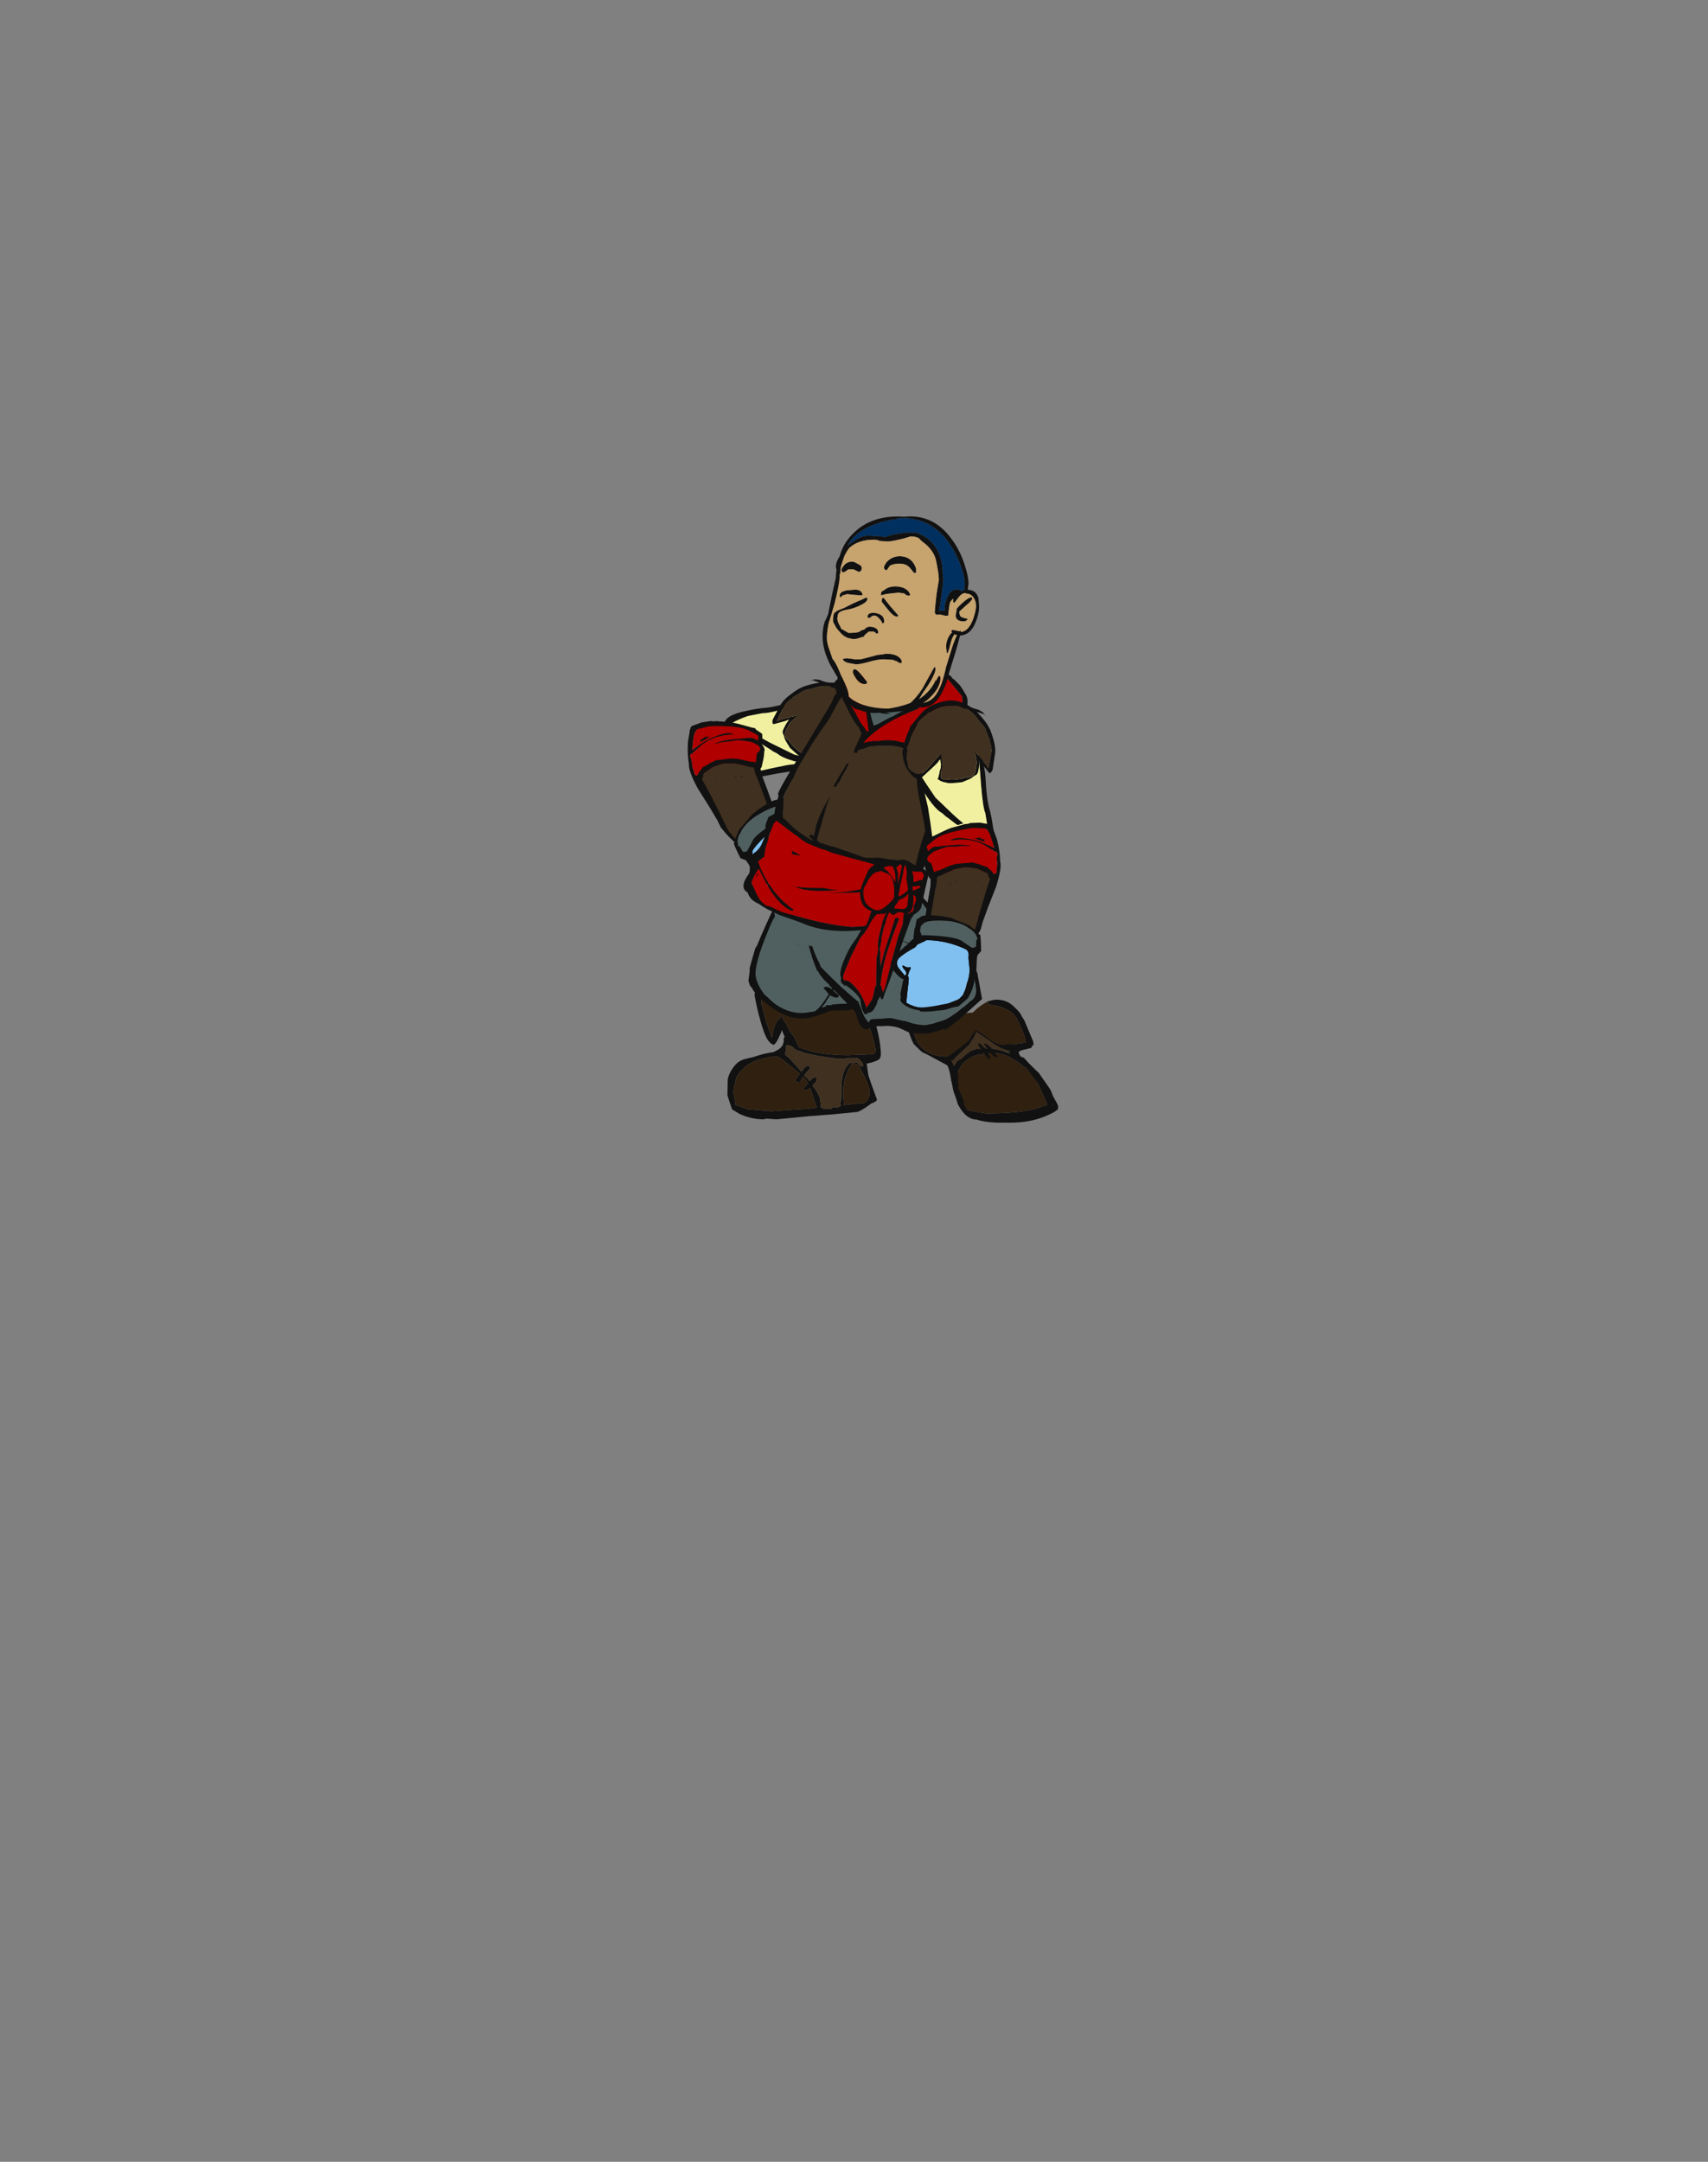 <?xml version="1.0" encoding="UTF-8" standalone="no"?>
<svg xmlns:ffdec="https://www.free-decompiler.com/flash" xmlns:xlink="http://www.w3.org/1999/xlink" ffdec:objectType="frame" height="613.45px" width="484.75px" xmlns="http://www.w3.org/2000/svg">
  <rect width="100%" height="100%" fill="#808080" stroke="none"/>
  <g transform="matrix(1.0, 0.0, 0.0, 1.0, 252.0, 317.85)">
    <use ffdec:characterId="1089" ffdec:characterName="a_Foot01" height="76.65" transform="matrix(0.5, 0.0, 0.037, 0.5, -47.875, -38.554)" width="88.9" xlink:href="#sprite0"/>
    <use ffdec:characterId="1087" ffdec:characterName="a_UArm" height="72.45" transform="matrix(-0.375, -0.327, -0.327, 0.375, -6.852, -112.626)" width="60.55" xlink:href="#sprite1"/>
    <use ffdec:characterId="1085" ffdec:characterName="a_LArm01" height="79.45" transform="matrix(-0.406, 0.287, 0.288, 0.406, -43.398, -120.436)" width="50.05" xlink:href="#sprite2"/>
    <use ffdec:characterId="1062" ffdec:characterName="a_Hand01" height="57.75" transform="matrix(-0.273, 0.415, 0.415, 0.273, -34.357, -94.35)" width="48.3" xlink:href="#sprite3"/>
    <use ffdec:characterId="1079" ffdec:characterName="a_ULeg02" height="75.25" transform="matrix(0.499, -0.028, 0.028, 0.499, -41.044, -65.561)" width="67.55" xlink:href="#sprite4"/>
    <use ffdec:characterId="1077" ffdec:characterName="a_Waist" height="50.4" transform="matrix(0.492, 0.087, -0.087, 0.492, -31.4, -72.483)" width="87.15" xlink:href="#sprite5"/>
    <use ffdec:characterId="1075" ffdec:characterName="a_Foot02" height="69.65" transform="matrix(0.5, 0.0, 0.098, 0.501, 3.192, -34.165)" width="78.4" xlink:href="#sprite6"/>
    <use ffdec:characterId="1073" ffdec:characterName="a_ULeg01" height="84.0" transform="matrix(0.49, -0.093, 0.132, 0.569, -26.578, -67.296)" width="89.95" xlink:href="#sprite7"/>
    <use ffdec:characterId="1071" ffdec:characterName="a_Shoulder" height="46.9" transform="matrix(-0.431, -0.249, -0.249, 0.431, -1.125, -116.407)" width="52.5" xlink:href="#sprite8"/>
    <use ffdec:characterId="1069" ffdec:characterName="a_Torso01" height="143.15" transform="matrix(0.474, 0.157, -0.157, 0.474, -16.182, -137.921)" width="98.0" xlink:href="#sprite9"/>
    <use ffdec:characterId="1067" ffdec:characterName="WholeHead" height="111.65" transform="matrix(0.5, -0.002, 0.002, 0.5, -18.675, -171.292)" width="88.9" xlink:href="#sprite10"/>
    <use ffdec:characterId="1064" ffdec:characterName="a_Belt" height="89.95" transform="matrix(0.461, 0.191, -0.196, 0.46, -32.454, -89.389)" width="100.45" xlink:href="#sprite12"/>
    <use ffdec:characterId="1087" ffdec:characterName="a_UArm" height="72.45" transform="matrix(0.437, 0.238, -0.238, 0.437, 14.97, -113.105)" width="60.55" xlink:href="#sprite1"/>
    <use ffdec:characterId="1071" ffdec:characterName="a_Shoulder" height="46.9" transform="matrix(0.496, 0.057, -0.057, 0.496, 5.929, -120.496)" width="52.5" xlink:href="#sprite8"/>
    <use ffdec:characterId="1085" ffdec:characterName="a_LArm01" height="79.45" transform="matrix(0.453, 0.207, -0.207, 0.453, 15.355, -90.112)" width="50.05" xlink:href="#sprite2"/>
    <use ffdec:characterId="1062" ffdec:characterName="a_Hand01" height="57.75" transform="matrix(0.436, 0.24, -0.24, 0.436, 10.461, -62.224)" width="48.3" xlink:href="#sprite3"/>
  </g>
  <defs>
    <g id="sprite0" transform="matrix(1.0, 0.0, 0.0, 1.0, 38.5, 75.25)">
      <use ffdec:characterId="1088" height="10.95" transform="matrix(7.0, 0.0, 0.0, 7.0, -38.5, -75.25)" width="12.7" xlink:href="#shape0"/>
    </g>
    <g id="shape0" transform="matrix(1.0, 0.0, 0.0, 1.0, 5.5, 10.75)">
      <path d="M4.4 -10.45 L4.85 -10.55 5.0 -10.5 5.0 -10.45 Q5.95 -10.1 6.2 -9.4 6.6 -9.05 6.9 -7.75 7.2 -6.45 7.2 -5.3 7.2 -4.85 7.05 -4.7 6.85 -4.5 5.95 -4.3 L6.0 -4.2 Q6.0 -3.9 6.05 -3.35 L6.25 -2.6 6.6 -1.4 Q6.6 -1.3 6.3 -1.15 6.15 -1.1 6.05 -1.05 L6.0 -1.0 5.85 -0.9 Q5.35 -0.55 4.95 -0.4 L2.9 -0.2 0.95 -0.05 -1.65 0.2 -2.4 0.15 -2.5 0.15 -2.7 0.2 Q-3.75 0.2 -4.65 -0.25 L-5.2 -0.6 -5.25 -0.75 Q-5.4 -1.3 -5.5 -1.75 L-5.4 -2.85 Q-5.4 -3.2 -5.05 -3.75 -4.7 -4.25 -4.4 -4.45 -4.25 -4.55 -4.0 -4.65 L-3.4 -4.8 -3.35 -4.8 -3.0 -4.9 Q-2.25 -5.15 -1.5 -5.25 L-1.2 -5.4 Q-0.6 -5.7 -0.6 -6.3 -0.6 -6.4 -0.55 -6.45 L-0.5 -6.45 -0.7 -7.05 Q-0.75 -6.85 -0.9 -6.6 -1.15 -6.1 -1.35 -5.9 L-1.4 -5.9 -1.45 -5.8 -1.55 -5.9 Q-1.65 -5.9 -1.75 -6.05 -2.1 -6.35 -2.4 -7.9 -2.6 -8.85 -2.7 -9.85 -2.7 -10.1 -2.5 -10.3 -2.5 -10.45 -2.15 -10.65 -1.9 -10.75 -1.7 -10.75 -1.45 -10.55 -1.05 -10.45 L-0.6 -10.3 Q0.1 -10.15 1.5 -10.15 2.55 -10.15 3.8 -10.35 L4.4 -10.45 M6.2 -7.9 Q6.05 -8.15 6.0 -8.5 L5.9 -9.15 Q5.7 -9.85 4.8 -10.1 L4.8 -10.2 4.6 -10.15 2.4 -9.85 0.7 -9.85 Q-0.55 -10.0 -0.9 -10.15 -1.1 -10.2 -1.4 -10.45 L-1.85 -10.25 -1.9 -10.2 -2.05 -10.0 -2.05 -9.7 Q-2.1 -9.6 -2.15 -9.55 L-2.2 -9.6 -2.2 -9.15 -1.9 -7.65 -1.55 -6.4 -1.35 -7.15 Q-1.15 -7.6 -0.95 -7.9 L-0.9 -7.85 Q-0.55 -8.45 -0.55 -7.9 L-0.4 -7.7 -0.3 -7.5 Q-0.05 -6.9 0.1 -6.7 L0.2 -6.6 Q0.55 -5.8 0.6 -5.65 L1.25 -5.4 Q2.7 -5.0 4.55 -5.0 L5.85 -5.05 5.95 -5.05 6.6 -5.1 Q6.8 -5.25 6.8 -5.45 L6.6 -6.55 Q6.35 -7.6 6.2 -7.9 M2.05 -0.75 L2.1 -0.75 2.2 -0.65 2.85 -0.65 2.9 -0.75 3.3 -0.75 3.45 -0.8 3.65 -0.9 3.65 -0.95 3.6 -1.05 3.7 -1.4 3.8 -2.5 Q3.95 -3.85 4.6 -4.35 L4.7 -4.35 5.1 -4.4 5.2 -4.45 5.25 -4.35 Q5.4 -4.15 5.55 -4.1 L5.65 -4.1 5.7 -4.2 Q5.6 -4.45 5.4 -4.65 5.2 -4.85 5.1 -4.75 L4.55 -4.75 Q4.45 -4.8 4.3 -4.7 L3.8 -4.7 Q2.4 -4.85 1.35 -5.1 0.85 -5.2 0.6 -5.35 L0.5 -5.35 0.5 -5.4 0.45 -5.4 Q0.3 -5.4 0.15 -5.6 L-0.15 -5.8 -0.15 -5.75 -0.25 -5.8 Q-0.45 -5.85 -0.45 -5.7 -0.45 -5.6 -0.5 -5.35 L-0.6 -5.05 -0.25 -4.75 0.65 -3.65 0.75 -3.8 Q1.35 -4.45 1.35 -3.9 L0.9 -3.45 0.85 -3.35 1.1 -3.1 1.25 -2.9 1.3 -2.95 Q1.85 -3.45 1.85 -3.0 1.85 -2.9 1.45 -2.55 1.9 -1.9 2.0 -1.45 L2.0 -0.75 2.05 -0.75 M5.05 -4.3 L4.9 -4.3 Q4.85 -4.3 4.85 -4.2 L4.8 -4.3 Q4.2 -3.55 4.0 -2.6 3.85 -2.0 3.9 -0.95 L3.95 -0.95 5.25 -1.1 5.4 -1.1 Q5.7 -1.1 5.9 -1.5 6.05 -1.75 6.05 -2.05 6.05 -2.45 5.7 -3.35 L5.55 -3.65 5.45 -3.9 Q5.3 -4.3 5.05 -4.3 M0.9 -3.05 L0.75 -3.25 Q0.5 -2.95 0.5 -2.8 L0.35 -2.8 Q0.1 -2.8 0.1 -3.0 L0.5 -3.5 -0.6 -4.45 -1.1 -4.85 -1.55 -4.9 Q-2.4 -4.75 -3.0 -4.55 -3.5 -4.35 -3.85 -4.1 L-4.0 -3.95 Q-4.75 -3.3 -4.75 -2.9 L-4.9 -2.45 -5.0 -2.0 Q-4.9 -1.4 -4.9 -1.05 L-4.9 -0.95 -4.7 -0.9 -3.9 -0.6 -3.8 -0.6 -2.05 -0.45 0.8 -0.65 Q0.8 -0.7 0.85 -0.7 L0.9 -0.65 1.7 -0.75 Q1.55 -1.05 1.4 -1.8 L1.25 -2.35 Q1.0 -2.15 0.95 -2.15 L0.8 -2.15 0.75 -2.2 Q0.75 -2.25 0.75 -2.35 L1.1 -2.75 0.9 -3.05 M6.7 -6.95 L6.7 -6.95 M-1.1 -9.55 L-1.1 -9.4 -1.15 -9.7 -1.1 -9.55 M-5.15 -0.75 L-5.15 -0.75" fill="#111111" fill-rule="evenodd" stroke="none"/>
      <path d="M2.0 -0.75 L2.0 -1.45 Q1.9 -1.9 1.45 -2.55 1.85 -2.9 1.85 -3.0 1.85 -3.45 1.3 -2.95 L1.25 -2.9 1.1 -3.1 0.85 -3.35 0.9 -3.45 1.35 -3.9 Q1.35 -4.45 0.75 -3.8 L0.65 -3.65 -0.25 -4.75 -0.6 -5.05 -0.5 -5.35 Q-0.45 -5.6 -0.45 -5.7 -0.45 -5.85 -0.25 -5.8 L-0.15 -5.75 -0.15 -5.8 0.15 -5.6 Q0.3 -5.4 0.45 -5.4 L0.5 -5.4 0.5 -5.35 0.6 -5.35 Q0.85 -5.2 1.35 -5.1 2.4 -4.85 3.8 -4.7 L4.3 -4.7 Q4.45 -4.8 4.55 -4.75 L5.1 -4.75 Q5.2 -4.85 5.4 -4.65 5.6 -4.45 5.7 -4.2 L5.65 -4.1 5.55 -4.1 Q5.4 -4.15 5.25 -4.35 L5.2 -4.45 5.1 -4.4 4.7 -4.35 4.6 -4.35 Q3.95 -3.85 3.8 -2.5 L3.7 -1.4 3.6 -1.05 3.65 -0.95 3.65 -0.9 3.45 -0.8 3.3 -0.75 2.9 -0.75 2.85 -0.65 2.2 -0.65 2.1 -0.75 2.05 -0.75 2.05 -0.8 2.0 -0.75" fill="#403020" fill-rule="evenodd" stroke="none"/>
      <path d="M-0.6 -10.3 L0.85 -10.25 Q2.9 -10.25 4.2 -10.5 L4.4 -10.45 3.8 -10.35 Q2.55 -10.15 1.5 -10.15 0.1 -10.15 -0.6 -10.3 M6.2 -7.9 Q6.35 -7.6 6.6 -6.55 L6.8 -5.45 Q6.8 -5.25 6.6 -5.1 L5.95 -5.05 5.85 -5.05 4.55 -5.0 Q2.7 -5.0 1.25 -5.4 L0.6 -5.65 Q0.55 -5.8 0.2 -6.6 L0.1 -6.7 Q-0.05 -6.9 -0.3 -7.5 L-0.4 -7.7 -0.55 -7.9 Q-0.55 -8.45 -0.9 -7.85 L-0.95 -7.9 Q-1.15 -7.6 -1.35 -7.15 L-1.55 -6.4 -1.9 -7.65 -2.2 -9.15 -2.2 -9.6 -2.15 -9.55 Q-2.1 -9.6 -2.05 -9.7 L-2.05 -10.0 -1.9 -10.2 -1.85 -10.25 -1.4 -10.45 Q-1.1 -10.2 -0.9 -10.15 -0.55 -10.0 0.7 -9.85 L2.4 -9.85 4.6 -10.15 4.8 -10.2 4.8 -10.1 Q5.7 -9.85 5.9 -9.15 L6.0 -8.5 Q6.05 -8.15 6.2 -7.9 M5.05 -4.3 Q5.3 -4.3 5.45 -3.9 L5.55 -3.65 5.7 -3.35 Q6.05 -2.45 6.05 -2.05 6.05 -1.75 5.9 -1.5 5.7 -1.1 5.4 -1.1 L5.25 -1.1 3.95 -0.95 3.9 -0.95 Q3.85 -2.0 4.0 -2.6 4.2 -3.55 4.8 -4.3 L4.85 -4.2 Q4.85 -4.3 4.9 -4.3 L5.05 -4.3 M0.9 -3.05 L1.1 -2.75 0.75 -2.35 Q0.75 -2.25 0.75 -2.2 L0.8 -2.15 0.95 -2.15 Q1.0 -2.15 1.25 -2.35 L1.4 -1.8 Q1.55 -1.05 1.7 -0.75 L0.9 -0.65 0.85 -0.7 Q0.8 -0.7 0.8 -0.65 L-2.05 -0.45 -3.8 -0.6 -3.9 -0.6 -4.7 -0.9 -4.9 -0.95 -4.9 -1.05 Q-4.9 -1.4 -5.0 -2.0 L-4.9 -2.45 -4.75 -2.9 Q-4.75 -3.3 -4.0 -3.95 L-3.85 -4.1 Q-3.5 -4.35 -3.0 -4.55 -2.4 -4.75 -1.55 -4.9 L-1.1 -4.85 -0.6 -4.45 0.5 -3.5 0.1 -3.0 Q0.1 -2.8 0.35 -2.8 L0.5 -2.8 Q0.5 -2.95 0.75 -3.25 L0.9 -3.05 M-1.1 -9.55 L-1.15 -9.7 -1.1 -9.4 -1.1 -9.55" fill="#302010" fill-rule="evenodd" stroke="none"/>
    </g>
    <g id="sprite1" transform="matrix(1.0, 0.0, 0.0, 1.0, 29.4, 72.45)">
      <use ffdec:characterId="1086" height="10.35" transform="matrix(7.0, 0.0, 0.0, 7.0, -29.4, -72.45)" width="8.65" xlink:href="#shape1"/>
    </g>
    <g id="shape1" transform="matrix(1.0, 0.0, 0.0, 1.0, 4.2, 10.35)">
      <path d="M1.5 -7.6 Q2.1 -6.65 2.55 -6.15 3.1 -5.6 3.65 -4.85 4.45 -3.8 4.45 -3.25 4.45 -3.0 4.35 -2.7 L4.3 -2.55 3.8 -1.55 Q3.5 -1.15 3.2 -0.85 2.35 -0.1 1.25 -0.1 L1.15 -0.1 Q0.95 0.0 0.75 0.0 0.1 0.0 -0.35 -0.7 -0.6 -1.1 -0.85 -1.7 L-1.6 -2.65 -2.35 -3.55 Q-3.25 -4.6 -3.7 -5.35 L-3.8 -5.5 -3.8 -5.6 -3.85 -5.65 Q-4.2 -6.5 -4.2 -7.4 -4.2 -8.15 -3.7 -9.0 -2.9 -10.35 -1.2 -10.35 -1.0 -10.35 -0.6 -10.15 -0.2 -9.95 -0.05 -9.75 L-0.15 -9.8 Q0.05 -9.6 0.3 -9.3 L0.45 -9.05 Q0.9 -8.6 1.5 -7.6 M3.25 -4.65 L2.55 -5.55 Q2.2 -5.8 1.15 -7.4 -0.1 -9.35 -0.6 -10.0 -1.0 -10.15 -1.2 -10.15 -2.75 -10.15 -3.5 -8.8 -3.95 -8.0 -3.95 -7.35 -3.95 -6.45 -3.4 -5.65 L-2.85 -5.35 -1.6 -4.7 -0.1 -4.3 Q0.6 -4.1 1.4 -3.95 L1.25 -3.8 1.15 -3.75 1.2 -3.75 Q1.1 -3.6 0.95 -3.6 L0.0 -3.75 -0.1 -3.75 -0.5 -3.85 Q-1.2 -3.85 -2.55 -4.6 L-1.75 -3.7 Q-0.9 -2.6 -0.4 -1.9 L0.3 -1.0 Q0.4 -0.85 0.85 -0.6 L1.05 -0.55 Q2.3 -0.6 3.25 -1.45 L3.75 -1.9 Q4.05 -2.25 4.05 -2.5 4.05 -3.25 3.35 -4.5 L3.25 -4.65" fill="#111111" fill-rule="evenodd" stroke="none"/>
      <path d="M3.25 -4.65 L3.35 -4.5 Q4.05 -3.25 4.05 -2.5 4.05 -2.25 3.75 -1.9 L3.25 -1.45 Q2.3 -0.6 1.05 -0.55 L0.85 -0.6 Q0.4 -0.85 0.3 -1.0 L-0.4 -1.9 Q-0.9 -2.6 -1.75 -3.7 L-2.55 -4.6 Q-1.2 -3.85 -0.5 -3.85 L-0.1 -3.75 0.0 -3.75 0.95 -3.6 Q1.1 -3.6 1.2 -3.75 L1.15 -3.75 1.25 -3.8 1.4 -3.95 Q0.6 -4.1 -0.1 -4.3 L-1.6 -4.7 -2.85 -5.35 -3.4 -5.65 Q-3.95 -6.45 -3.95 -7.35 -3.95 -8.0 -3.5 -8.8 -2.75 -10.15 -1.2 -10.15 -1.0 -10.15 -0.6 -10.0 -0.1 -9.35 1.15 -7.4 2.2 -5.8 2.55 -5.55 L3.25 -4.65" fill="#f0f0a0" fill-rule="evenodd" stroke="none"/>
    </g>
    <g id="sprite2" transform="matrix(1.0, 0.0, 0.0, 1.0, 25.9, 80.85)">
      <use ffdec:characterId="1084" height="11.35" transform="matrix(7.0, 0.0, 0.0, 7.0, -25.9, -80.85)" width="7.15" xlink:href="#shape2"/>
    </g>
    <g id="shape2" transform="matrix(1.0, 0.0, 0.0, 1.0, 3.7, 11.55)">
      <path d="M-2.65 -6.4 L-3.05 -6.85 Q-3.5 -7.55 -3.7 -7.7 -3.7 -7.8 -3.5 -8.3 L-3.5 -8.45 -3.35 -8.6 Q-2.55 -9.6 -2.2 -9.95 L-1.25 -10.75 Q-0.5 -11.15 0.4 -11.15 L2.6 -7.8 3.15 -4.45 3.45 -3.4 3.35 -2.4 2.8 -4.45 2.0 -7.1 -1.85 -5.75 Q-1.55 -5.4 -1.2 -4.65 L-0.8 -1.7 -1.3 -3.45 -1.7 -4.9 Q-1.95 -5.65 -2.25 -6.0 L-1.95 -6.0 2.35 -8.0 1.5 -9.55 -1.85 -9.4 Q-3.05 -8.4 -3.25 -7.6 L-2.65 -6.4 M3.25 -1.95 L3.25 -1.9 3.05 -1.25 2.15 -0.35 Q1.65 -0.2 1.2 -0.2 0.55 -0.2 0.1 -0.55 L-0.5 -1.1 Q-0.65 -1.35 -0.75 -1.5 L-0.8 -1.6 -0.3 -1.35 Q-0.15 -1.3 -0.05 -1.25 L-0.05 -1.2 Q0.15 -1.1 0.2 -1.0 0.95 -0.55 1.05 -0.55 L1.8 -0.6 1.95 -0.65 2.45 -0.95 3.25 -1.95" fill="#111111" fill-rule="evenodd" stroke="none"/>
      <path d="M-2.25 -6.0 L-2.65 -6.4 -3.25 -7.6 Q-3.05 -8.4 -1.85 -9.4 L1.5 -9.55 2.35 -8.0 -1.95 -6.0 -2.25 -6.0" fill="#b00000" fill-rule="evenodd" stroke="none"/>
      <path d="M3.35 -2.4 L3.25 -1.95 2.45 -0.95 1.95 -0.65 1.8 -0.6 1.05 -0.55 Q0.95 -0.55 0.2 -1.0 0.15 -1.1 -0.05 -1.2 L-0.05 -1.25 Q-0.15 -1.3 -0.3 -1.35 L-0.8 -1.6 -0.8 -1.7 -1.2 -4.65 Q-1.55 -5.4 -1.85 -5.75 L2.0 -7.1 2.8 -4.45 3.35 -2.4" fill="#403020" fill-rule="evenodd" stroke="none"/>
      <path d="M-1.35 -5.3 L-1.35 -5.35 -1.45 -5.6 -1.55 -5.9 -1.35 -6.1 -0.5 -7.05 0.05 -7.45 Q0.45 -7.7 1.2 -7.85 L2.1 -7.85 2.3 -7.6 2.35 -7.65 2.4 -7.55 2.45 -7.55 2.55 -6.6 2.8 -4.85 3.1 -2.9 Q3.1 -2.35 3.0 -1.95 L2.85 -1.9 Q2.45 -2.3 2.2 -3.6 1.95 -5.05 2.05 -6.4 L1.95 -6.7 1.5 -6.5 1.55 -6.15 Q1.55 -5.9 1.15 -5.65 0.8 -5.4 0.65 -5.4 0.55 -5.4 0.35 -5.55 0.15 -5.7 0.0 -5.7 -0.15 -5.55 -0.45 -5.45 L-1.2 -5.35 -1.3 -5.25 -1.35 -5.3 M-0.5 -1.95 L-0.85 -3.35 -1.25 -4.85 -1.2 -4.7 -1.1 -4.55 Q-1.2 -5.05 -1.1 -5.25 L-1.05 -5.35 Q-0.95 -4.9 -0.8 -4.85 L-0.6 -4.95 -0.4 -4.9 -0.45 -4.7 -0.4 -4.15 Q-0.25 -3.7 -0.15 -3.45 L0.0 -3.25 Q0.15 -3.4 0.05 -3.85 L0.2 -4.0 Q0.3 -4.0 0.35 -3.8 0.45 -3.6 0.45 -3.4 0.45 -3.15 0.3 -2.95 0.2 -2.75 0.05 -2.65 -0.05 -2.65 -0.1 -2.75 L-0.35 -3.25 -0.3 -3.0 Q-0.2 -2.75 -0.2 -2.6 -0.2 -2.4 -0.4 -2.1 L-0.5 -1.95 M1.5 -6.9 L1.6 -6.95 1.5 -6.95 1.5 -6.9 M1.85 -5.8 Q1.75 -5.25 1.0 -5.15 0.5 -5.05 -0.1 -5.25 L0.8 -5.4 Q1.45 -5.45 1.55 -5.9 1.7 -6.0 1.85 -5.8 M0.1 -6.15 L0.1 -6.2 0.0 -6.15 0.0 -6.1 0.1 -6.15 M0.45 -5.75 L0.5 -5.7 Q0.65 -5.7 0.9 -5.8 1.2 -5.95 1.25 -6.1 1.2 -6.15 1.1 -6.15 L0.95 -6.0 0.9 -6.05 0.75 -5.95 Q0.6 -5.85 0.45 -5.8 L0.45 -5.75 M0.7 -4.0 Q0.9 -3.95 0.9 -3.6 L0.85 -3.3 0.85 -3.05 Q0.65 -2.95 0.6 -2.95 0.55 -3.05 0.55 -3.3 L0.65 -3.95 0.7 -4.0 M2.35 -4.55 Q2.3 -4.45 2.4 -4.4 L2.4 -4.45 2.35 -4.55 M-0.25 -5.85 L-0.25 -5.9 -0.35 -5.85 -0.4 -5.85 -0.45 -5.8 -0.55 -5.75 Q-0.4 -5.75 -0.25 -5.85" fill="#403020" fill-rule="evenodd" stroke="none"/>
      <path d="M-0.5 -10.75 Q-0.9 -10.6 -1.25 -10.5 -1.15 -10.8 -0.9 -11.0 L-0.2 -11.35 0.55 -11.55 0.75 -11.55 0.75 -11.5 1.0 -11.35 0.95 -11.35 1.6 -10.7 Q2.25 -9.9 2.6 -9.15 2.95 -8.75 3.15 -7.15 L3.25 -5.35 3.35 -4.1 3.45 -3.5 Q3.4 -2.5 3.25 -1.9 L3.05 -1.25 2.3 -0.5 Q1.85 -0.3 1.7 -0.3 L0.9 -0.35 Q0.8 -0.35 0.8 -0.3 L0.7 -0.25 Q0.45 -0.25 -0.05 -0.55 -0.6 -0.95 -0.6 -1.15 -0.6 -1.25 -0.55 -1.35 L-0.6 -1.45 -0.7 -1.4 -0.75 -1.5 Q-1.25 -3.05 -1.7 -4.9 L-1.95 -5.5 -2.1 -5.55 -2.6 -6.0 -2.75 -6.15 -3.05 -6.5 Q-3.2 -6.55 -3.2 -7.05 L-3.2 -7.1 Q-3.2 -7.3 -3.4 -7.4 -3.65 -7.5 -3.65 -7.8 L-3.65 -7.85 Q-3.65 -7.9 -3.55 -7.9 -3.45 -7.9 -3.35 -7.75 L-3.25 -7.65 -3.15 -7.55 -3.1 -7.45 Q-3.0 -7.75 -2.8 -8.0 L-1.7 -8.65 -1.15 -8.95 -1.05 -9.0 Q-0.35 -9.3 0.0 -9.35 L-0.3 -9.2 Q-0.8 -9.0 -1.1 -8.8 L-1.8 -8.45 -2.2 -8.1 -2.6 -7.7 Q-2.85 -7.3 -2.9 -7.1 L-2.9 -6.95 Q-2.85 -6.7 -2.5 -6.7 L-2.45 -6.7 -1.95 -6.15 -1.85 -6.2 -1.85 -6.25 -1.6 -6.45 -1.2 -6.9 Q-0.95 -7.2 -0.55 -7.5 -0.15 -7.75 0.25 -7.95 L0.6 -8.15 1.2 -8.25 1.45 -8.25 1.75 -8.3 1.9 -8.3 1.95 -8.25 2.2 -8.2 2.5 -8.05 2.55 -8.05 Q2.65 -8.05 2.65 -8.1 L2.7 -8.25 2.65 -8.3 2.65 -8.35 2.5 -8.75 2.5 -8.8 2.2 -9.35 2.15 -9.65 1.95 -9.75 1.85 -9.7 1.65 -9.75 1.55 -9.75 0.8 -9.85 Q-0.1 -9.85 -0.7 -9.6 -1.15 -9.45 -1.8 -9.0 -1.65 -9.45 -0.7 -9.7 0.1 -9.95 1.0 -9.95 L1.7 -9.95 1.45 -10.25 1.05 -10.7 Q0.7 -11.05 0.5 -11.05 L0.4 -11.1 -0.5 -10.75 M3.0 -1.95 Q3.1 -2.35 3.1 -2.9 L2.8 -4.85 2.55 -6.6 2.45 -7.55 2.4 -7.55 2.35 -7.65 2.3 -7.6 2.1 -7.85 1.2 -7.85 Q0.45 -7.7 0.05 -7.45 L-0.5 -7.05 -1.35 -6.1 -1.55 -5.9 -1.45 -5.6 -1.35 -5.35 -1.35 -5.3 -1.25 -4.85 -0.85 -3.35 -0.5 -1.95 -0.35 -1.5 Q0.15 -0.95 0.7 -0.75 1.15 -0.6 1.75 -0.6 2.05 -0.6 2.3 -0.8 L2.45 -1.05 2.75 -1.4 Q2.9 -1.6 3.0 -1.95 M3.3 -3.55 L3.3 -3.5 3.35 -3.5 3.35 -3.7 3.3 -3.6 3.3 -3.55 M1.5 -6.9 L1.5 -6.95 1.6 -6.95 1.5 -6.9 M0.1 -6.15 L0.0 -6.1 0.0 -6.15 0.1 -6.2 0.1 -6.15 M-0.45 -5.8 L-0.4 -5.85 -0.35 -5.85 -0.25 -5.9 -0.25 -5.85 -0.45 -5.8" fill="#111111" fill-rule="evenodd" stroke="none"/>
      <path d="M-0.5 -10.75 L0.4 -11.1 0.5 -11.05 Q0.7 -11.05 1.05 -10.7 L1.45 -10.25 1.7 -9.95 1.0 -9.95 Q0.1 -9.95 -0.7 -9.7 -1.65 -9.45 -1.8 -9.0 -1.15 -9.45 -0.7 -9.6 -0.1 -9.85 0.8 -9.85 L1.55 -9.75 1.65 -9.75 1.85 -9.7 1.95 -9.75 2.15 -9.65 2.2 -9.35 2.5 -8.8 2.5 -8.75 2.65 -8.35 2.65 -8.3 2.7 -8.25 2.65 -8.1 Q2.65 -8.05 2.55 -8.05 L2.5 -8.05 2.2 -8.2 1.95 -8.25 1.9 -8.3 Q1.65 -8.5 1.55 -8.65 L1.6 -8.65 1.35 -8.85 Q1.35 -9.0 1.4 -9.0 L1.55 -9.05 1.6 -9.0 1.35 -9.4 1.05 -9.35 Q0.75 -9.35 0.2 -9.15 -0.5 -8.75 -0.75 -8.6 L-1.15 -8.35 Q-1.25 -8.25 -1.25 -8.15 -1.25 -8.05 -1.2 -8.0 -1.15 -8.0 -1.15 -7.95 L-1.15 -7.9 Q-1.2 -7.85 -1.3 -7.85 -1.4 -7.85 -1.5 -7.9 -1.6 -7.95 -1.6 -8.05 L-1.6 -8.1 -1.7 -8.05 Q-2.25 -7.7 -2.3 -6.95 L-2.35 -6.75 -2.35 -6.7 -2.5 -6.7 Q-2.85 -6.7 -2.9 -6.95 L-2.9 -7.1 Q-2.85 -7.3 -2.6 -7.7 L-2.2 -8.1 -1.8 -8.45 -1.1 -8.8 Q-0.8 -9.0 -0.3 -9.2 L0.0 -9.35 Q-0.35 -9.3 -1.05 -9.0 L-1.15 -8.95 -1.7 -8.65 -2.8 -8.0 -3.0 -7.85 -3.05 -7.65 -3.25 -7.65 -3.35 -7.75 Q-3.35 -7.9 -3.2 -8.15 L-3.0 -8.55 Q-2.7 -9.15 -1.65 -9.95 -1.0 -10.45 -0.5 -10.75 M0.3 -10.25 L-0.1 -10.0 0.5 -10.05 0.8 -10.1 0.65 -10.25 Q0.4 -10.15 0.3 -10.25 M-1.95 -8.85 L-2.05 -8.8 -2.45 -8.5 -2.7 -8.25 -1.85 -8.8 -1.9 -8.85 -1.95 -8.85" fill="#b00000" fill-rule="evenodd" stroke="none"/>
    </g>
    <g id="sprite3" transform="matrix(1.0, 0.0, 0.0, 1.0, 24.5, 60.2)">
      <use ffdec:characterId="1061" height="8.25" transform="matrix(7.0, 0.0, 0.0, 7.0, -24.5, -60.2)" width="6.9" xlink:href="#shape3"/>
    </g>
    <g id="shape3" transform="matrix(1.0, 0.0, 0.0, 1.0, 3.5, 8.6)">
      <path d="M-0.3 -0.45 L-1.3 -0.7 -1.95 -2.4 -3.05 -2.7 -3.25 -3.05 -3.0 -4.55 Q-3.0 -5.0 -2.9 -5.25 -2.8 -5.5 -2.6 -5.65 L-2.9 -6.65 1.4 -8.25 2.25 -6.9 2.9 -5.55 2.95 -5.55 3.05 -5.2 0.4 -0.65 -0.3 -0.45 M1.15 -7.8 L-2.05 -7.3 -2.4 -6.1 -1.9 -6.1 1.85 -7.1 1.15 -7.8 M1.7 -6.55 Q0.7 -6.6 -0.7 -6.15 L-2.15 -5.55 -2.3 -5.3 Q-2.3 -4.9 -2.5 -4.3 L-2.8 -3.1 -1.85 -3.65 -0.1 -1.6 1.6 -2.85 Q2.55 -4.0 2.55 -4.55 L2.1 -5.75 1.7 -6.55" fill="#111111" fill-rule="evenodd" stroke="none"/>
      <path d="M1.15 -7.8 L1.85 -7.1 -1.9 -6.1 -2.4 -6.1 -2.05 -7.3 1.15 -7.8" fill="#506060" fill-rule="evenodd" stroke="none"/>
      <path d="M0.4 -0.65 L-0.3 -0.45 0.4 -0.65 M1.7 -6.55 L2.1 -5.75 2.55 -4.55 Q2.55 -4.0 1.6 -2.85 L-0.1 -1.6 -1.85 -3.65 -2.8 -3.1 -2.5 -4.3 Q-2.3 -4.9 -2.3 -5.3 L-2.15 -5.55 -0.7 -6.15 Q0.7 -6.6 1.7 -6.55" fill="#80c0f0" fill-rule="evenodd" stroke="none"/>
      <path d="M1.4 -6.75 Q1.55 -6.7 1.65 -6.6 L1.65 -6.5 1.75 -6.45 1.85 -6.25 2.2 -5.75 Q2.65 -5.15 2.75 -4.35 2.9 -3.9 2.9 -3.5 L2.95 -3.45 2.9 -3.4 2.9 -3.3 2.8 -2.95 2.7 -2.8 2.2 -2.2 1.3 -1.45 0.9 -1.15 0.6 -0.95 0.55 -0.9 0.35 -0.8 Q-0.1 -0.6 -0.75 -0.6 L-0.8 -0.6 -0.9 -0.8 -1.3 -1.75 Q-1.6 -2.55 -1.7 -2.55 L-1.75 -2.55 Q-1.85 -2.9 -1.85 -3.25 L-1.95 -3.3 -2.05 -3.2 Q-2.15 -3.15 -2.25 -3.15 L-2.5 -3.15 -2.55 -3.1 Q-2.55 -3.0 -2.3 -2.9 L-2.15 -2.85 Q-1.95 -2.75 -1.95 -2.65 -1.95 -2.45 -2.0 -2.5 L-2.05 -2.5 -2.15 -2.55 Q-2.4 -2.65 -2.75 -2.8 -3.1 -3.0 -3.1 -3.35 -3.1 -3.75 -2.2 -5.15 L-2.15 -5.15 Q-2.0 -5.5 -2.0 -5.55 L-2.0 -5.6 -1.9 -5.75 -1.9 -5.8 -1.85 -5.8 -1.85 -5.85 Q-0.5 -6.6 1.2 -6.75 L1.4 -6.75 M0.25 -5.9 Q-0.1 -5.65 -0.5 -5.5 -0.85 -5.35 -1.15 -5.3 L-1.55 -5.0 -1.95 -4.55 -1.85 -4.5 Q-1.85 -4.35 -1.95 -4.2 L-1.8 -4.3 -1.8 -4.45 Q-1.75 -4.55 -1.65 -4.6 L-1.45 -4.5 Q-1.25 -4.45 -1.05 -4.25 L-1.3 -3.8 -1.4 -3.5 -1.4 -3.45 -1.35 -3.45 Q-1.15 -3.45 -0.7 -2.95 -0.35 -2.5 -0.3 -2.25 -0.25 -2.6 -0.1 -2.8 L0.0 -2.9 Q0.2 -3.5 0.2 -3.8 L0.25 -4.0 Q0.3 -4.05 0.25 -4.1 L0.45 -4.1 Q0.55 -4.1 0.7 -4.0 0.95 -3.9 0.95 -3.6 L0.95 -3.5 1.15 -3.5 1.2 -3.65 1.65 -3.6 1.85 -3.55 2.15 -3.7 2.15 -3.8 2.1 -3.8 2.05 -3.7 Q1.9 -3.8 1.9 -3.75 L1.85 -3.85 1.7 -3.85 1.6 -4.0 Q1.55 -4.15 1.55 -4.2 L1.75 -4.25 1.95 -4.2 1.95 -4.25 1.6 -5.1 Q1.45 -5.45 1.35 -5.65 L1.05 -6.15 0.9 -6.15 0.9 -6.1 0.3 -5.9 0.25 -5.9" fill="#80c0f0" fill-rule="evenodd" stroke="none"/>
      <path d="M-2.25 -6.1 L-1.75 -6.35 Q0.0 -7.2 0.65 -7.2 L1.15 -7.15 1.75 -7.1 1.75 -7.15 Q1.8 -7.15 1.85 -7.2 1.9 -7.25 1.95 -7.35 L1.75 -7.75 1.7 -7.8 1.75 -7.9 Q1.75 -8.0 1.6 -8.05 L1.6 -8.1 Q1.45 -8.25 1.05 -8.35 L0.45 -8.4 Q-0.3 -8.4 -1.1 -8.05 L-1.6 -7.8 Q-2.45 -7.35 -2.65 -7.05 -2.85 -6.55 -2.75 -6.55 L-2.7 -6.4 -2.7 -6.35 -2.55 -6.0 -2.45 -6.1 -2.35 -6.0 -2.25 -6.1 M1.2 -8.5 Q1.45 -8.45 1.6 -8.35 L1.8 -8.35 Q2.15 -7.85 2.45 -7.3 L2.5 -7.25 2.45 -7.05 2.45 -7.0 Q2.4 -6.9 2.4 -6.8 2.4 -6.65 2.85 -5.8 L2.95 -5.45 3.1 -5.1 Q3.4 -4.3 3.4 -3.65 L3.4 -3.35 3.3 -3.05 3.05 -2.4 2.75 -2.15 2.45 -1.85 Q2.25 -1.6 1.7 -1.25 L1.5 -1.1 Q0.85 -0.65 0.45 -0.5 L0.5 -0.6 Q-0.15 -0.35 -0.65 -0.35 L-1.05 -0.4 Q-1.4 -0.5 -1.4 -0.7 L-1.35 -0.75 -1.4 -0.75 -1.45 -0.8 -1.6 -1.05 -1.85 -1.85 -1.9 -1.95 -1.9 -2.15 -2.0 -2.15 Q-2.45 -2.15 -2.85 -2.35 L-2.9 -2.35 -3.15 -2.45 -3.5 -2.85 -3.5 -3.3 Q-3.5 -3.7 -3.2 -4.3 L-3.15 -4.5 Q-2.9 -5.1 -2.8 -5.5 L-2.85 -5.5 -3.1 -6.1 -3.15 -6.25 -3.15 -6.35 -3.35 -6.95 -3.2 -7.2 Q-3.15 -7.55 -2.1 -8.0 -1.1 -8.45 -0.6 -8.45 L0.6 -8.6 1.2 -8.5 M2.05 -7.0 L2.1 -6.9 2.15 -6.9 2.1 -7.05 2.05 -7.05 2.05 -7.0 M1.75 -6.45 Q1.7 -6.55 1.7 -6.7 L1.7 -6.8 1.55 -6.8 1.4 -6.75 1.2 -6.75 Q-0.5 -6.6 -1.85 -5.85 L-1.85 -5.8 -1.9 -5.8 -1.9 -5.75 -2.0 -5.6 -2.55 -4.85 Q-3.1 -3.95 -3.2 -3.4 L-3.2 -3.2 Q-3.2 -2.85 -2.8 -2.75 L-2.6 -2.65 -2.15 -2.55 -2.05 -2.5 -2.0 -2.5 Q-1.95 -2.45 -1.95 -2.65 -1.95 -2.75 -2.15 -2.85 L-2.25 -3.15 Q-2.15 -3.15 -2.05 -3.2 L-1.95 -3.3 -1.85 -3.25 Q-1.85 -2.9 -1.75 -2.55 L-1.7 -2.55 Q-1.6 -2.55 -1.3 -1.75 L-0.9 -0.8 -0.8 -0.6 -0.75 -0.6 Q-0.1 -0.6 0.35 -0.8 L0.55 -0.9 0.6 -0.95 0.9 -1.15 1.3 -1.45 2.2 -2.2 2.7 -2.8 2.8 -2.95 2.9 -3.3 2.9 -3.4 2.95 -3.45 2.9 -3.5 Q2.9 -3.9 2.75 -4.35 2.65 -5.15 2.2 -5.75 L1.85 -6.25 1.75 -6.45" fill="#111111" fill-rule="evenodd" stroke="none"/>
      <path d="M1.75 -7.15 L1.5 -7.25 Q1.3 -7.35 1.3 -7.5 L0.9 -7.45 0.1 -7.55 Q-0.45 -7.55 -1.35 -6.95 -2.0 -6.5 -2.25 -6.1 L-2.35 -6.0 -2.45 -6.1 -2.65 -6.25 -2.7 -6.4 -2.75 -6.55 Q-2.85 -6.55 -2.65 -7.05 -2.45 -7.35 -1.6 -7.8 L-1.1 -8.05 Q-0.3 -8.4 0.45 -8.4 L1.05 -8.35 Q1.45 -8.25 1.6 -8.1 L1.6 -8.05 Q1.75 -8.0 1.75 -7.9 L1.7 -7.8 1.75 -7.75 1.95 -7.35 Q1.9 -7.25 1.85 -7.2 1.8 -7.15 1.75 -7.15" fill="#506060" fill-rule="evenodd" stroke="none"/>
    </g>
    <g id="sprite4" transform="matrix(1.0, 0.0, 0.0, 1.0, 34.3, 75.25)">
      <use ffdec:characterId="1078" height="10.75" transform="matrix(7.0, 0.0, 0.0, 7.0, -34.3, -75.25)" width="9.65" xlink:href="#shape4"/>
    </g>
    <g id="shape4" transform="matrix(1.0, 0.0, 0.0, 1.0, 4.9, 10.75)">
      <path d="M4.4 -6.15 L4.2 -1.8 1.55 -0.55 Q0.35 0.0 -0.6 0.0 -1.95 0.0 -3.4 -1.25 -3.95 -1.7 -4.3 -2.15 -4.65 -2.6 -4.65 -2.75 L-1.6 -10.35 -3.95 -2.6 Q-3.95 -2.55 -3.85 -2.45 L-3.75 -2.25 Q-3.45 -1.9 -3.15 -1.6 -1.95 -0.45 -0.6 -0.45 0.35 -0.45 1.3 -0.9 L3.8 -3.65 4.4 -6.15" fill="#111111" fill-rule="evenodd" stroke="none"/>
      <path d="M-1.6 -10.35 Q-1.35 -10.45 -0.8 -10.35 0.15 -10.15 1.4 -9.4 2.75 -8.65 3.65 -7.75 4.2 -7.2 4.45 -6.7 L4.5 -6.5 4.4 -6.15 3.8 -3.65 1.3 -0.9 Q0.35 -0.45 -0.6 -0.45 -1.95 -0.45 -3.15 -1.6 -3.45 -1.9 -3.75 -2.25 L-3.85 -2.45 Q-3.95 -2.55 -3.95 -2.6 L-1.6 -10.35" fill="#506060" fill-rule="evenodd" stroke="none"/>
      <path d="M1.2 -2.3 L0.9 -1.8 Q0.6 -1.4 0.4 -1.4 L0.1 -1.5 Q-0.1 -1.55 -0.1 -1.65 1.5 -5.6 2.15 -5.6 2.25 -5.6 2.3 -5.55 L2.35 -5.5 Q2.7 -5.75 3.2 -6.25 3.25 -6.25 3.35 -6.25 3.7 -7.25 3.9 -6.55 L4.05 -6.65 4.15 -6.7 4.45 -6.65 Q4.65 -5.8 4.7 -5.15 L4.7 -4.7 4.7 -4.6 Q4.7 -4.05 4.5 -3.35 4.25 -2.75 4.25 -2.65 L4.0 -2.15 3.9 -1.8 3.4 -1.2 3.3 -1.1 Q3.2 -1.05 3.05 -1.0 L1.75 -1.0 1.75 -0.95 1.25 -0.95 1.25 -0.9 1.2 -0.9 1.0 -0.85 0.95 -0.85 1.3 -1.25 1.65 -1.35 1.6 -1.4 1.6 -1.45 1.3 -1.3 1.65 -1.75 Q1.95 -1.55 2.2 -1.55 2.3 -1.55 2.3 -1.6 L2.35 -1.7 1.95 -2.1 2.4 -2.3 2.5 -2.5 2.75 -2.45 2.9 -2.5 2.95 -2.5 2.95 -2.6 2.45 -2.85 3.25 -4.05 Q3.3 -4.3 3.3 -4.55 L3.3 -4.7 3.25 -4.65 Q3.05 -4.15 2.3 -2.95 2.05 -3.05 1.7 -3.0 L1.75 -2.9 Q1.8 -2.75 2.1 -2.65 L1.8 -2.25 1.75 -2.3 Q1.4 -2.55 1.15 -2.4 L1.2 -2.3 M0.45 -0.6 Q0.3 -0.5 0.15 -0.5 L0.0 -0.55 -0.05 -0.7 0.05 -0.75 0.05 -0.8 -0.05 -0.8 Q-0.05 -0.7 -0.15 -0.7 L-0.85 -0.6 Q-2.4 -0.6 -3.35 -1.85 L-3.6 -2.05 Q-3.85 -2.4 -4.0 -2.7 L-4.1 -2.9 -4.25 -3.35 Q-4.3 -3.55 -4.3 -3.7 -4.3 -4.7 -3.15 -7.1 -2.7 -8.1 -2.25 -8.7 L-2.0 -9.15 -1.3 -10.4 Q-1.3 -10.55 -1.3 -10.6 L-1.15 -10.75 Q-1.05 -10.5 -1.05 -10.2 -1.05 -10.05 -1.2 -9.7 L-1.2 -9.65 -1.15 -9.65 -1.15 -9.55 Q-1.1 -9.5 -1.1 -9.3 L-1.15 -9.2 Q-1.1 -9.2 -1.1 -8.95 -0.95 -8.85 -0.95 -8.75 -1.4 -8.0 -1.85 -7.05 -2.8 -5.15 -2.95 -3.95 L-3.1 -3.9 -3.25 -3.45 -3.3 -3.15 -3.1 -2.95 Q-2.5 -2.4 -2.4 -2.15 L-2.45 -2.0 -2.55 -1.95 -2.45 -1.9 -2.25 -1.75 Q-1.95 -1.6 -1.65 -1.45 L-0.5 -1.4 Q-0.3 -1.3 -0.3 -1.15 L-0.3 -1.1 -0.1 -1.1 Q-0.1 -1.2 0.0 -1.2 L0.2 -1.2 1.0 -1.65 1.4 -2.05 1.5 -1.9 1.55 -1.85 Q0.85 -0.85 0.45 -0.6 M3.75 -4.05 L3.7 -4.0 3.7 -3.95 3.75 -4.05 M2.45 -2.5 L2.05 -2.3 2.25 -2.55 2.45 -2.5 M2.55 -1.9 Q2.9 -2.0 3.25 -2.3 3.65 -2.6 3.8 -2.9 3.65 -2.95 3.6 -3.05 3.55 -3.1 3.55 -3.15 3.4 -2.7 3.25 -2.55 3.35 -2.55 3.35 -2.45 3.35 -2.35 2.55 -1.95 L2.55 -1.9" fill="#506060" fill-rule="evenodd" stroke="none"/>
      <path d="M4.7 -4.7 L4.75 -4.6 4.75 -4.4 Q4.75 -3.6 4.65 -2.8 L4.65 -2.75 4.35 -2.0 Q4.3 -1.8 4.1 -1.5 L3.85 -1.0 Q3.85 -0.85 3.55 -0.65 3.25 -0.45 2.85 -0.45 L2.15 -0.5 1.55 -0.5 1.0 -0.3 Q0.85 -0.25 0.65 -0.25 L0.5 -0.25 Q0.5 -0.35 0.5 -0.45 L0.5 -0.5 0.45 -0.5 0.45 -0.6 Q0.85 -0.85 1.55 -1.85 L1.65 -1.75 1.3 -1.3 1.3 -1.25 0.95 -0.85 0.9 -0.8 1.25 -0.85 1.25 -0.9 1.25 -0.95 1.75 -0.95 1.75 -1.0 3.05 -1.0 Q3.2 -1.05 3.3 -1.1 L3.4 -1.2 3.9 -1.8 4.0 -2.15 4.25 -2.65 Q4.25 -2.75 4.5 -3.35 4.7 -4.05 4.7 -4.6 L4.7 -4.7 M-4.25 -3.35 L-4.45 -2.7 -4.6 -2.65 -4.8 -2.9 -4.9 -3.3 -4.75 -4.1 -4.75 -4.3 -4.55 -4.9 -4.2 -5.9 -4.05 -6.1 Q-3.7 -6.85 -3.15 -7.9 -1.85 -10.4 -1.35 -10.75 L-1.3 -10.65 -1.3 -10.6 Q-1.3 -10.55 -1.3 -10.4 L-2.0 -9.15 -2.25 -8.7 Q-2.7 -8.1 -3.15 -7.1 -4.3 -4.7 -4.3 -3.7 -4.3 -3.55 -4.25 -3.35 M1.8 -2.25 L2.1 -2.65 2.15 -2.6 2.25 -2.55 2.05 -2.3 1.95 -2.15 1.8 -2.25 M2.3 -2.95 Q3.05 -4.15 3.25 -4.65 L3.3 -4.7 3.3 -4.55 Q3.3 -4.3 3.25 -4.05 L2.45 -2.85 2.35 -2.9 2.3 -2.95" fill="#111111" fill-rule="evenodd" stroke="none"/>
      <path d="M1.4 -2.05 L1.2 -2.3 1.15 -2.4 Q1.4 -2.55 1.75 -2.3 L1.8 -2.25 1.95 -2.15 1.95 -2.1 2.35 -1.7 2.3 -1.6 Q2.3 -1.55 2.2 -1.55 1.95 -1.55 1.65 -1.75 L1.55 -1.85 1.5 -1.9 1.4 -2.05 M2.1 -2.65 Q1.8 -2.75 1.75 -2.9 L1.7 -3.0 Q2.05 -3.05 2.3 -2.95 L2.35 -2.9 2.45 -2.85 2.95 -2.6 2.95 -2.5 2.9 -2.5 2.75 -2.45 2.5 -2.5 2.45 -2.5 2.25 -2.55 2.15 -2.6 2.1 -2.65" fill="#101010" fill-rule="evenodd" stroke="none"/>
    </g>
    <g id="sprite5" transform="matrix(1.0, 0.0, 0.0, 1.0, 43.05, 56.7)">
      <use ffdec:characterId="1076" height="7.2" transform="matrix(7.0, 0.0, 0.0, 7.0, -43.05, -56.7)" width="12.45" xlink:href="#shape5"/>
    </g>
    <g id="shape5" transform="matrix(1.0, 0.0, 0.0, 1.0, 6.15, 8.1)">
      <path d="M-5.8 -5.0 L-6.05 -5.55 -6.15 -5.7 Q-5.9 -6.6 -5.15 -6.65 -3.4 -6.85 0.25 -7.5 3.4 -8.1 4.45 -8.1 5.0 -8.1 5.35 -7.9 5.65 -7.7 5.65 -7.5 5.65 -7.3 5.65 -7.35 L5.65 -7.3 Q5.6 -7.3 5.55 -7.3 L5.75 -6.9 Q6.3 -5.85 6.3 -4.75 6.3 -4.0 5.4 -3.25 L3.7 -2.1 2.35 -1.15 1.6 -1.2 1.4 -1.2 Q2.9 -1.95 3.5 -2.35 L5.3 -3.65 5.85 -5.15 Q5.85 -5.85 5.55 -6.45 5.25 -7.0 5.25 -7.25 L5.25 -7.35 5.1 -7.45 Q4.8 -7.65 4.2 -7.65 L0.55 -7.05 -2.55 -6.55 -2.95 -6.5 -3.5 -6.45 Q-4.85 -6.45 -5.45 -5.75 L-5.8 -5.0 M-3.0 -1.85 L-3.7 -2.05 Q-3.9 -2.3 -4.3 -2.3 L-4.6 -2.5 Q-5.6 -3.65 -5.75 -4.35 L-5.65 -4.2 -3.65 -2.3 -3.0 -1.85" fill="#111111" fill-rule="evenodd" stroke="none"/>
      <path d="M-5.8 -5.0 L-5.45 -5.75 Q-4.85 -6.45 -3.5 -6.45 L-2.95 -6.5 -2.55 -6.55 0.55 -7.05 4.2 -7.65 Q4.8 -7.65 5.1 -7.45 L5.25 -7.35 5.25 -7.25 Q5.25 -7.0 5.55 -6.45 5.85 -5.85 5.85 -5.15 L5.3 -3.65 3.5 -2.35 Q2.9 -1.95 1.4 -1.2 L1.15 -1.2 0.2 -1.3 Q-0.9 -1.3 -2.5 -1.7 L-3.0 -1.85 -3.65 -2.3 -5.65 -4.2 -5.75 -4.35 -5.75 -4.55 -5.8 -5.0" fill="#506060" fill-rule="evenodd" stroke="none"/>
      <path d="M5.25 -5.05 Q5.25 -5.5 5.0 -6.1 L4.75 -6.65 Q4.75 -7.0 5.0 -6.9 5.15 -6.85 5.45 -6.4 6.1 -5.35 6.1 -4.4 6.1 -3.2 4.0 -1.2 L3.6 -0.9 Q2.4 -1.2 1.6 -1.2 L1.15 -1.2 0.95 -1.25 1.25 -1.5 1.35 -1.55 Q0.6 -1.8 -2.05 -2.9 L-3.65 -3.45 -2.8 -2.6 -2.55 -2.55 -2.5 -2.5 -2.65 -2.45 -1.75 -1.6 -1.7 -1.5 -2.5 -1.7 -3.7 -2.05 -3.75 -2.1 -3.95 -2.1 Q-4.65 -2.1 -5.3 -3.35 -5.7 -4.0 -5.75 -4.45 L-6.1 -5.55 -6.1 -5.65 -5.95 -5.85 Q-5.7 -6.05 -5.25 -5.9 -4.7 -6.4 -4.4 -5.4 L-4.35 -5.35 Q-4.35 -5.3 -4.55 -5.3 -4.65 -5.3 -4.8 -5.4 L-4.85 -5.5 -5.35 -4.9 -5.2 -4.4 -5.0 -4.45 Q-4.8 -4.5 -4.65 -4.4 -4.35 -4.4 -3.85 -4.2 -2.45 -3.55 -2.0 -3.45 L-0.25 -2.7 Q0.95 -2.25 1.5 -2.25 1.75 -2.25 1.8 -2.1 L1.85 -1.85 1.85 -1.75 2.05 -1.75 2.95 -2.45 4.35 -3.45 Q5.0 -3.95 5.15 -4.3 5.25 -4.5 5.25 -5.05 M0.6 -1.3 L0.6 -1.3" fill="#506060" fill-rule="evenodd" stroke="none"/>
    </g>
    <g id="sprite6" transform="matrix(1.0, 0.0, 0.0, 1.0, 41.3, 68.25)">
      <use ffdec:characterId="1074" height="9.95" transform="matrix(7.0, 0.0, 0.0, 7.0, -41.3, -68.25)" width="11.2" xlink:href="#shape6"/>
    </g>
    <g id="shape6" transform="matrix(1.0, 0.0, 0.0, 1.0, 5.9, 9.75)">
      <path d="M-0.95 -8.6 L0.05 -5.85 1.15 -5.75 Q1.7 -5.65 2.25 -5.35 L1.9 -5.65 Q2.2 -5.55 2.5 -5.4 L1.35 -9.0 2.8 -5.25 4.3 -3.65 4.85 -1.3 4.9 -1.1 3.55 -0.4 -0.5 0.0 -2.2 -0.8 -2.05 -0.8 -0.65 -0.55 Q1.6 -0.55 3.1 -0.85 3.35 -0.9 4.45 -1.25 L4.3 -1.85 Q4.0 -3.1 3.9 -3.35 3.7 -3.7 3.25 -4.3 L3.2 -4.25 Q2.85 -4.65 2.45 -4.9 1.7 -5.45 0.75 -5.45 L0.1 -5.4 0.05 -5.4 0.0 -5.35 Q0.1 -5.25 -0.1 -5.25 L-0.15 -5.35 Q-1.45 -5.1 -2.15 -4.1 -2.7 -3.4 -2.85 -2.4 L-2.9 -2.7 -2.95 -3.05 -2.95 -3.5 Q-2.7 -3.6 -2.7 -3.95 L-3.2 -5.85 -2.7 -4.1 Q-2.1 -5.1 -1.05 -5.55 -0.7 -5.7 -0.35 -5.8 L-1.35 -8.55 -0.95 -8.6 M-3.65 -8.4 L-4.0 -8.05 -3.65 -8.4" fill="#111111" fill-rule="evenodd" stroke="none"/>
      <path d="M-2.85 -2.4 Q-2.7 -3.4 -2.15 -4.1 -1.45 -5.1 -0.15 -5.35 L-0.1 -5.25 Q0.1 -5.25 0.0 -5.35 L0.05 -5.4 0.1 -5.4 0.75 -5.45 Q1.7 -5.45 2.45 -4.9 2.85 -4.65 3.2 -4.25 L3.25 -4.3 Q3.7 -3.7 3.9 -3.35 4.0 -3.1 4.3 -1.85 L4.45 -1.25 Q3.35 -0.9 3.1 -0.85 1.6 -0.55 -0.65 -0.55 L-2.05 -0.8 -2.2 -0.8 -2.85 -2.4" fill="#302010" fill-rule="evenodd" stroke="none"/>
      <path d="M1.35 -9.0 L2.5 -5.4 Q2.2 -5.55 1.9 -5.65 L2.25 -5.35 Q1.7 -5.65 1.15 -5.75 L0.05 -5.85 -0.95 -8.6 Q0.45 -8.75 1.35 -9.0 M-1.35 -8.55 L-0.35 -5.8 Q-0.7 -5.7 -1.05 -5.55 -2.1 -5.1 -2.7 -4.1 L-3.2 -5.85 -4.0 -8.05 -3.65 -8.4 -1.35 -8.55" fill="#403020" fill-rule="evenodd" stroke="none"/>
      <path d="M1.25 -9.6 L1.2 -9.6 1.6 -9.7 1.85 -9.75 Q2.7 -9.8 3.2 -9.3 L3.5 -8.95 3.7 -8.65 3.8 -8.35 3.85 -8.25 3.95 -8.0 3.95 -7.95 4.3 -6.4 4.3 -6.2 Q4.3 -6.1 4.15 -6.0 L4.1 -5.95 4.05 -5.85 3.4 -5.7 Q2.95 -5.6 2.95 -5.45 L3.0 -5.25 3.05 -5.15 3.3 -5.05 Q3.55 -4.65 4.15 -3.95 L4.25 -3.85 4.65 -3.05 Q5.0 -2.4 5.0 -2.2 5.0 -2.05 5.15 -1.65 5.3 -1.3 5.3 -1.1 L5.25 -0.95 5.25 -0.9 5.2 -0.85 5.1 -0.8 Q4.95 -0.65 4.05 -0.3 2.7 0.2 1.15 0.2 L0.05 0.2 Q-1.0 0.15 -1.5 -0.05 -2.4 -0.05 -2.8 -1.3 L-2.85 -1.75 -2.95 -2.35 -2.95 -3.75 Q-2.95 -4.25 -3.05 -4.45 L-4.55 -5.35 -4.85 -5.5 -5.0 -5.65 -5.45 -6.2 -5.45 -6.3 -5.5 -6.4 -5.7 -7.5 Q-5.9 -8.5 -5.9 -8.7 L-5.8 -9.1 Q-5.8 -9.35 -5.6 -9.45 L-5.1 -9.45 -4.95 -9.5 -4.9 -9.45 Q-4.7 -9.35 -4.5 -9.35 L-4.45 -9.3 -4.7 -9.35 Q-4.8 -9.35 -4.8 -9.25 L-4.8 -9.2 Q-5.2 -9.05 -5.2 -8.75 L-5.15 -8.7 -5.25 -8.65 -5.2 -8.55 -5.25 -8.35 -5.25 -7.7 Q-5.25 -6.8 -5.1 -6.35 -4.6 -5.15 -2.95 -5.15 L-2.85 -5.15 -0.95 -6.4 Q-0.4 -7.1 -0.25 -7.2 L-0.2 -7.25 -0.25 -7.3 -0.25 -7.35 -0.15 -7.3 -0.1 -7.25 0.0 -7.2 -0.05 -7.25 Q0.2 -7.1 0.95 -6.45 L1.15 -6.3 Q1.55 -6.1 1.85 -6.1 2.0 -6.1 2.05 -6.15 L2.85 -6.15 3.05 -6.2 3.4 -6.25 3.55 -6.35 3.6 -6.3 3.7 -6.3 3.65 -6.35 3.7 -6.35 3.7 -6.4 Q3.7 -6.9 3.5 -7.6 3.4 -8.1 3.3 -8.3 L3.25 -8.4 3.2 -8.45 3.15 -8.55 Q2.65 -9.2 1.3 -9.35 L1.25 -9.6 M-2.4 -4.9 L-2.45 -4.9 -2.5 -4.85 -2.65 -4.85 -2.5 -4.35 Q-2.3 -3.95 -2.3 -3.75 -2.3 -3.65 -2.4 -3.2 L-2.45 -2.95 -2.4 -2.9 -2.4 -2.85 -2.45 -2.8 -2.5 -2.7 Q-2.5 -2.5 -2.25 -1.45 L-2.3 -1.4 Q-2.3 -1.35 -2.35 -1.35 L-2.1 -0.75 -1.1 -0.55 -0.45 -0.35 1.05 -0.25 Q2.5 -0.25 4.15 -0.85 L4.9 -1.15 4.15 -2.75 Q3.5 -4.0 3.0 -4.75 2.9 -4.75 2.8 -4.9 L2.7 -4.9 Q2.45 -4.9 2.25 -5.6 L2.2 -5.65 2.15 -5.65 Q2.05 -5.65 1.85 -5.75 1.65 -5.8 1.5 -5.9 L1.05 -6.2 0.7 -6.5 -0.15 -7.15 -0.4 -6.8 -0.45 -6.7 -0.55 -6.6 Q-0.8 -6.25 -0.9 -6.15 L-1.05 -6.0 -1.1 -6.0 -1.15 -5.95 -2.35 -5.0 -2.4 -4.9 M0.7 -5.95 L0.8 -5.85 Q1.05 -5.3 1.2 -5.15 L1.15 -5.1 1.1 -5.1 Q0.85 -5.1 0.6 -5.55 L0.45 -5.8 0.25 -6.2 Q0.5 -6.25 0.7 -5.95 M0.3 -5.8 Q0.5 -5.45 0.55 -5.0 L0.6 -5.0 0.5 -4.95 Q0.35 -4.95 0.1 -5.5 L-0.05 -5.75 -0.2 -6.05 Q-0.2 -6.45 0.15 -6.0 L0.3 -5.8 M-1.35 -5.3 L-1.55 -5.15 Q-1.7 -5.0 -1.8 -4.95 L-1.35 -5.3 M-5.5 -7.8 L-5.5 -7.8 M-3.4 -5.35 L-3.4 -5.35" fill="#111111" fill-rule="evenodd" stroke="none"/>
      <path d="M-4.45 -9.3 L-4.25 -9.25 -4.0 -9.2 -3.55 -9.15 -3.25 -9.05 -2.5 -8.95 Q-1.75 -8.75 -1.45 -8.55 L-1.0 -8.65 -0.15 -8.7 0.3 -9.05 Q0.8 -9.4 1.25 -9.6 L1.3 -9.35 Q2.65 -9.2 3.15 -8.55 L3.2 -8.45 3.25 -8.4 3.3 -8.3 Q3.4 -8.1 3.5 -7.6 3.7 -6.9 3.7 -6.4 L3.7 -6.35 3.65 -6.35 3.7 -6.3 3.6 -6.3 3.55 -6.35 3.4 -6.25 3.05 -6.2 2.85 -6.15 2.05 -6.15 Q2.0 -6.1 1.85 -6.1 1.55 -6.1 1.15 -6.3 L0.95 -6.45 Q0.2 -7.1 -0.05 -7.25 L0.0 -7.2 -0.1 -7.25 -0.15 -7.3 -0.25 -7.35 -0.25 -7.3 -0.2 -7.25 -0.25 -7.2 Q-0.4 -7.1 -0.95 -6.4 L-2.85 -5.15 -2.95 -5.15 Q-4.6 -5.15 -5.1 -6.35 -5.25 -6.8 -5.25 -7.7 L-5.25 -8.35 -5.2 -8.55 -5.25 -8.65 -5.15 -8.7 -5.2 -8.75 Q-5.2 -9.05 -4.8 -9.2 L-4.8 -9.25 Q-4.8 -9.35 -4.7 -9.35 L-4.45 -9.3 M-0.4 -6.8 L-0.15 -7.15 Q-0.2 -7.0 -0.4 -6.8 M-3.4 -5.35 L-3.4 -5.35" fill="#302010" fill-rule="evenodd" stroke="none"/>
      <path d="M1.5 -5.9 L1.55 -5.8 1.55 -5.7 Q1.55 -5.65 1.4 -5.65 1.3 -5.65 0.9 -5.95 L0.8 -6.05 Q0.75 -5.95 0.7 -5.95 0.5 -6.25 0.25 -6.2 L0.45 -5.8 0.3 -5.8 0.15 -6.0 Q-0.2 -6.45 -0.2 -6.05 L-0.05 -5.75 -0.2 -5.75 Q-0.55 -5.75 -0.7 -5.9 L-0.9 -5.7 -1.1 -5.4 -1.15 -5.45 -1.35 -5.3 -1.8 -4.95 Q-2.1 -4.8 -2.2 -4.8 L-2.4 -4.8 -2.4 -4.9 -2.35 -5.0 -1.15 -5.95 -1.1 -6.0 -1.05 -6.0 -0.9 -6.15 Q-0.8 -6.25 -0.55 -6.6 L-0.45 -6.7 -0.4 -6.8 Q-0.2 -7.0 -0.15 -7.15 L0.7 -6.5 1.05 -6.2 1.5 -5.9" fill="#403020" fill-rule="evenodd" stroke="none"/>
    </g>
    <g id="sprite7" transform="matrix(1.0, 0.0, 0.0, 1.0, 46.9, 76.3)">
      <use ffdec:characterId="1072" height="12.0" transform="matrix(7.0, 0.0, 0.0, 7.0, -46.9, -76.3)" width="12.85" xlink:href="#shape7"/>
    </g>
    <g id="shape7" transform="matrix(1.0, 0.0, 0.0, 1.0, 6.7, 10.9)">
      <path d="M1.05 -10.7 Q1.2 -10.85 1.35 -10.9 2.2 -10.15 2.6 -9.4 2.95 -8.65 3.35 -8.05 L3.65 -7.65 3.9 -7.0 4.3 -6.1 4.75 -5.05 4.95 -4.65 Q5.8 -3.45 5.95 -3.15 6.1 -2.85 6.15 -2.35 L6.05 -0.55 4.55 0.2 Q3.8 0.6 2.55 1.1 L2.55 1.0 1.4 1.1 Q0.75 1.1 0.1 0.9 L-0.4 0.75 -0.5 0.7 -0.8 0.5 -0.9 0.45 -0.95 0.4 -1.0 0.4 -1.05 0.35 Q-1.45 0.15 -2.0 0.05 L-2.45 0.0 -2.7 -0.05 -3.3 -0.05 -3.7 0.05 -3.75 0.0 Q-4.0 -0.05 -4.15 -0.5 L-4.2 -1.0 -4.2 -1.25 -4.8 -2.1 -5.2 -2.65 -5.3 -2.8 -5.8 -3.45 -5.8 -3.5 -6.15 -3.95 -6.35 -4.3 -6.45 -4.6 -6.5 -4.6 Q-6.7 -5.55 -6.7 -6.5 L-6.65 -6.4 -6.6 -6.4 -6.55 -6.4 Q-6.4 -6.4 -6.4 -6.1 L-6.35 -5.8 -6.3 -5.55 -6.15 -5.0 -6.15 -4.85 -5.1 -3.45 -3.85 -2.0 Q-3.8 -2.05 -3.8 -1.95 L-3.75 -1.95 -3.8 -1.9 -3.7 -1.4 -3.7 -1.35 Q-3.65 -0.95 -3.55 -0.75 -3.45 -0.5 -3.35 -0.4 -3.25 -0.6 -3.05 -0.6 L-1.55 -0.45 -0.75 -0.15 Q-0.45 -0.05 -0.25 0.05 L-0.05 0.15 Q0.5 0.4 1.05 0.5 L1.65 0.5 2.65 0.4 2.9 0.35 Q3.6 0.15 4.3 -0.2 L4.45 -0.25 Q4.8 -0.4 5.05 -0.55 5.45 -0.65 5.65 -1.0 5.8 -1.35 5.8 -1.9 5.8 -2.4 5.35 -3.05 L5.2 -3.2 4.55 -3.65 Q3.85 -3.8 2.5 -4.45 L0.85 -5.5 0.8 -5.55 0.4 -5.8 0.45 -5.8 0.95 -5.5 Q2.05 -4.85 3.35 -4.65 L4.45 -4.1 4.75 -4.15 4.35 -5.15 Q3.7 -6.6 2.55 -8.95 L2.25 -9.3 Q1.35 -10.3 1.0 -10.6 L1.05 -10.7 M-3.7 -8.15 L-3.7 -8.1 -3.75 -8.15 -3.7 -8.15" fill="#111111" fill-rule="evenodd" stroke="none"/>
      <path d="M-6.6 -6.4 L-6.65 -6.5 -6.3 -6.95 Q-5.7 -7.7 -4.75 -8.45 -3.45 -9.4 -2.1 -9.9 -1.3 -10.35 -0.85 -10.25 -0.3 -10.45 0.2 -10.45 L0.3 -10.45 0.35 -10.5 0.35 -10.6 0.5 -10.5 0.6 -10.45 0.75 -10.55 Q0.8 -10.75 1.0 -10.7 L1.05 -10.7 1.0 -10.6 Q1.35 -10.3 2.25 -9.3 L2.55 -8.95 Q3.7 -6.6 4.35 -5.15 L4.75 -4.15 4.45 -4.1 3.35 -4.65 Q2.05 -4.85 0.95 -5.5 L0.45 -5.8 0.4 -5.8 0.8 -5.55 0.85 -5.5 2.5 -4.45 Q3.85 -3.8 4.55 -3.65 L5.2 -3.2 5.35 -3.05 Q5.8 -2.4 5.8 -1.9 5.8 -1.35 5.65 -1.0 5.45 -0.65 5.05 -0.55 4.8 -0.4 4.45 -0.25 L4.3 -0.2 Q3.6 0.15 2.9 0.35 L2.65 0.4 1.65 0.5 1.05 0.5 Q0.5 0.4 -0.05 0.15 L-0.25 0.05 Q-0.45 -0.05 -0.75 -0.15 L-1.55 -0.45 -3.05 -0.6 Q-3.25 -0.6 -3.35 -0.4 -3.45 -0.5 -3.55 -0.75 -3.65 -0.95 -3.7 -1.35 L-3.7 -1.4 -3.8 -1.9 -3.75 -1.95 -3.8 -1.95 Q-3.8 -2.05 -3.85 -2.0 L-5.1 -3.45 -6.15 -4.85 -6.15 -5.0 -6.3 -5.55 -6.35 -5.8 -6.4 -6.1 Q-6.4 -6.4 -6.55 -6.4 L-6.6 -6.4 M-3.7 -8.15 L-3.75 -8.15 -3.7 -8.1 -3.7 -8.15" fill="#506060" fill-rule="evenodd" stroke="none"/>
    </g>
    <g id="sprite8" transform="matrix(1.0, 0.0, 0.0, 1.0, 25.2, 43.4)">
      <use ffdec:characterId="1070" height="6.7" transform="matrix(7.0, 0.0, 0.0, 7.0, -25.2, -43.4)" width="7.5" xlink:href="#shape8"/>
    </g>
    <g id="shape8" transform="matrix(1.0, 0.0, 0.0, 1.0, 3.6, 6.2)">
      <path d="M-1.35 -0.75 L-2.4 -0.1 -3.25 -2.95 1.0 -5.85 3.45 -3.15 2.55 -2.4 3.0 -3.05 1.85 -4.9 -0.15 -5.1 -2.35 -3.8 -2.7 -1.3 Q-2.45 -0.7 -2.0 -0.7 L-1.35 -0.75 M2.1 -2.05 L0.2 -0.55 Q-0.1 -0.4 -0.4 -0.3 L-0.4 -0.35 -0.35 -0.6 -0.35 -0.9 Q0.15 -1.0 0.6 -1.2 L2.1 -2.05" fill="#111111" fill-rule="evenodd" stroke="none"/>
      <path d="M-1.35 -0.75 L-2.0 -0.7 Q-2.45 -0.7 -2.7 -1.3 L-2.35 -3.8 -0.15 -5.1 1.85 -4.9 3.0 -3.05 2.55 -2.4 2.1 -2.05 0.6 -1.2 Q0.15 -1.0 -0.35 -0.9 L-0.35 -0.95 -0.4 -1.05 Q-0.45 -1.3 -0.45 -1.35 L-0.55 -1.25 -0.55 -2.4 -1.35 -0.75" fill="#403020" fill-rule="evenodd" stroke="none"/>
      <path d="M2.9 -5.2 L2.8 -5.3 2.6 -5.4 2.05 -5.5 2.4 -5.2 Q2.9 -4.75 3.1 -4.45 3.3 -4.2 3.5 -3.75 3.9 -2.9 3.9 -2.35 L3.85 -1.0 Q3.85 -0.95 3.8 -0.85 L3.7 -0.7 3.6 -0.7 2.95 -1.35 2.7 -1.65 2.7 -1.55 Q2.75 -1.2 2.7 -0.75 2.7 -0.6 2.6 -0.45 L2.4 -0.3 2.25 -0.15 Q2.15 -0.05 1.95 0.05 L1.5 0.3 Q0.65 0.5 0.4 0.5 L-0.05 0.45 -0.25 0.4 Q-0.4 0.3 -0.5 0.3 L-0.45 0.1 -0.4 -0.3 -0.4 -0.35 -0.35 -0.6 -0.35 -0.95 -0.4 -1.05 Q-0.45 -1.3 -0.45 -1.35 -0.55 -1.3 -0.6 -1.15 -0.75 -0.9 -1.15 -0.45 L-1.8 0.3 -1.9 0.4 -2.05 0.45 Q-2.25 0.45 -2.5 0.3 -3.05 -0.15 -3.3 -0.65 L-3.4 -0.85 -3.6 -1.55 -3.55 -1.95 Q-3.55 -2.5 -3.25 -3.45 L-3.2 -3.7 -2.65 -4.55 -2.35 -5.0 -2.1 -5.25 Q-1.75 -5.6 -1.2 -5.85 -0.6 -6.15 -0.05 -6.2 L0.35 -6.2 1.1 -6.05 Q1.55 -5.75 2.15 -5.7 L2.5 -5.55 2.9 -5.2 M2.95 -4.05 L2.95 -4.1 2.9 -4.2 2.7 -4.45 2.3 -4.8 Q1.95 -5.25 1.5 -5.5 1.2 -5.7 1.05 -5.65 L1.05 -5.65 1.0 -5.65 Q0.7 -5.75 0.5 -5.8 L0.15 -5.8 0.05 -5.75 -0.15 -5.75 Q-0.5 -5.7 -0.8 -5.6 -1.25 -5.4 -1.7 -5.05 L-1.85 -5.0 -2.05 -4.75 -2.1 -4.7 Q-2.3 -4.55 -2.55 -4.2 L-2.6 -4.1 -2.8 -3.5 Q-3.1 -2.9 -3.15 -2.3 L-3.25 -2.05 -3.25 -1.9 -3.2 -1.7 -3.2 -1.4 Q-3.2 -1.1 -3.1 -0.8 L-3.0 -0.5 -3.0 -0.4 Q-2.55 0.05 -2.1 0.05 -2.0 0.05 -1.95 0.0 -1.7 -0.1 -1.65 -0.2 -1.4 -0.45 -1.05 -1.0 L-0.7 -1.5 -0.45 -1.8 -0.25 -0.8 -0.25 -0.6 -0.3 -0.45 -0.25 -0.15 -0.25 -0.05 Q-0.25 0.1 -0.2 0.15 L-0.2 0.2 -0.15 0.2 0.05 0.25 0.15 0.25 0.3 0.2 0.5 0.2 Q0.8 0.2 1.5 0.0 L1.85 -0.15 Q2.3 -0.15 2.45 -0.55 2.5 -0.8 2.5 -1.3 2.5 -1.6 2.25 -2.2 L2.25 -2.3 2.7 -1.9 3.4 -1.2 3.45 -1.05 3.5 -1.1 3.5 -1.05 3.6 -2.5 3.6 -2.55 3.5 -2.9 3.4 -3.2 3.35 -3.25 3.35 -3.35 3.1 -3.8 3.0 -4.0 2.95 -4.05 M1.35 -4.4 L1.4 -4.3 1.35 -4.4" fill="#111111" fill-rule="evenodd" stroke="none"/>
      <path d="M2.95 -4.05 L3.0 -4.0 3.1 -3.8 3.35 -3.35 3.35 -3.25 3.4 -3.2 3.5 -2.9 3.6 -2.55 3.6 -2.5 3.5 -1.05 3.5 -1.1 3.45 -1.05 3.4 -1.2 2.7 -1.9 2.25 -2.3 2.25 -2.2 Q2.5 -1.6 2.5 -1.3 2.5 -0.8 2.45 -0.55 2.3 -0.15 1.85 -0.15 L1.5 0.0 Q0.8 0.2 0.5 0.2 L0.3 0.2 0.15 0.25 0.05 0.25 -0.15 0.2 -0.2 0.2 -0.2 0.15 Q-0.25 0.1 -0.25 -0.05 L-0.25 -0.15 -0.3 -0.45 -0.25 -0.6 -0.25 -0.8 -0.45 -1.8 -0.7 -1.5 -1.05 -1.0 Q-1.4 -0.45 -1.65 -0.2 -1.7 -0.1 -1.95 0.0 -2.0 0.05 -2.1 0.05 -2.55 0.05 -3.0 -0.4 L-3.0 -0.5 -3.1 -0.8 Q-3.2 -1.1 -3.2 -1.4 L-3.2 -1.7 -3.25 -1.9 -3.25 -2.05 -3.15 -2.3 Q-3.1 -2.9 -2.8 -3.5 L-2.6 -4.1 -2.55 -4.2 Q-2.3 -4.55 -2.1 -4.7 L-2.05 -4.75 -1.85 -5.0 -1.7 -5.05 Q-1.25 -5.4 -0.8 -5.6 -0.5 -5.7 -0.15 -5.75 L0.05 -5.75 0.15 -5.8 0.5 -5.8 Q0.7 -5.75 1.0 -5.65 L1.05 -5.65 1.05 -5.65 Q1.2 -5.7 1.5 -5.5 1.95 -5.25 2.3 -4.8 L2.7 -4.45 2.9 -4.2 2.95 -4.1 2.95 -4.05 M1.4 -4.3 Q1.45 -4.35 1.5 -4.35 L1.7 -4.2 1.75 -4.35 1.7 -4.45 1.5 -4.55 1.4 -4.55 1.15 -4.8 0.95 -4.85 Q0.95 -4.8 -0.05 -4.55 L-1.2 -4.3 -1.3 -4.2 -1.65 -3.75 -1.85 -3.4 -1.85 -3.3 -1.9 -3.2 -2.0 -3.15 Q-2.15 -2.7 -2.15 -2.25 -2.15 -2.1 -2.05 -1.75 L-1.95 -1.55 -1.6 -2.0 -1.15 -2.6 -1.1 -2.7 -1.05 -2.85 -1.1 -2.85 Q-1.15 -2.85 -1.15 -2.9 -1.15 -3.0 -0.65 -3.45 -0.55 -3.8 -0.45 -3.85 L-0.4 -3.65 Q-0.05 -3.95 -0.05 -3.6 L-0.15 -3.4 -0.3 -3.2 -0.1 -3.3 Q0.0 -3.4 0.1 -3.4 0.25 -3.4 0.35 -3.0 L0.3 -2.85 0.2 -2.75 0.35 -2.6 -0.05 -2.2 0.0 -1.95 0.25 -1.1 0.3 -1.1 0.3 -1.3 0.35 -2.4 Q0.35 -2.9 0.55 -2.95 0.7 -2.95 0.7 -2.25 0.7 -2.05 0.85 -1.7 L0.95 -1.45 Q1.25 -1.65 1.4 -1.85 1.35 -2.35 1.2 -3.25 L1.0 -4.15 0.9 -4.35 0.9 -4.45 0.85 -4.55 0.9 -4.65 Q1.05 -4.65 1.2 -4.5 L1.35 -4.4 1.4 -4.3 M1.9 -4.05 L2.05 -3.85 1.95 -4.05 1.9 -4.05 M2.45 -3.9 L2.45 -3.9 M2.55 -3.55 L2.5 -3.5 2.55 -3.3 2.75 -3.15 Q2.75 -3.05 2.7 -3.0 2.6 -2.85 2.45 -2.95 L2.75 -2.7 2.7 -2.75 Q2.7 -2.95 2.8 -2.95 L2.75 -3.3 2.7 -3.4 2.7 -3.45 2.65 -3.6 2.55 -3.75 2.6 -3.7 2.55 -3.55 M-2.4 -1.95 L-2.5 -1.45 -2.45 -1.35 Q-2.45 -1.3 -2.5 -1.25 L-2.45 -1.0 -2.4 -1.0 Q-2.3 -1.0 -2.15 -0.75 L-2.1 -0.8 -1.9 -0.9 -1.85 -1.0 Q-1.9 -0.9 -2.0 -0.9 L-2.15 -1.0 Q-2.2 -1.15 -2.2 -1.25 L-2.15 -1.3 Q-2.3 -1.5 -2.4 -1.9 L-2.4 -1.95" fill="#403020" fill-rule="evenodd" stroke="none"/>
    </g>
    <g id="sprite9" transform="matrix(1.0, 0.0, 0.0, 1.0, 49.0, 138.25)">
      <use ffdec:characterId="1068" height="20.45" transform="matrix(7.0, 0.0, 0.0, 7.0, -49.0, -138.25)" width="14.0" xlink:href="#shape9"/>
    </g>
    <g id="shape9" transform="matrix(1.0, 0.0, 0.0, 1.0, 7.0, 19.75)">
      <path d="M4.95 -17.8 L5.25 -17.6 Q5.35 -17.4 5.5 -17.4 5.8 -17.1 6.1 -16.7 L6.35 -15.6 6.5 -14.25 Q6.5 -13.3 6.15 -11.55 L5.6 -8.1 5.9 -6.95 Q6.15 -5.8 6.15 -4.75 L6.1 -3.75 Q6.05 -3.35 5.7 -2.9 L5.55 -2.7 Q5.05 -2.0 4.2 -1.35 3.4 -0.7 2.45 -0.35 0.75 0.5 -1.05 0.5 L-4.85 -0.85 -6.4 -8.25 -5.1 -14.85 Q-5.1 -15.8 -3.95 -16.85 L-2.45 -17.85 -0.45 -18.6 Q1.5 -19.05 3.2 -18.6 L4.95 -17.8 M1.2 -15.85 L3.95 -17.4 Q2.25 -18.2 0.5 -18.2 -1.35 -18.2 -3.0 -16.75 L-2.3 -15.35 Q-1.85 -14.45 -1.35 -13.8 L-0.9 -14.2 -0.4 -14.6 1.2 -15.85 M4.95 -16.3 L-1.3 -12.25 -2.3 -9.55 -2.5 -8.85 -2.65 -8.1 -2.8 -6.8 -2.45 -3.15 -1.45 -0.3 -0.5 -0.3 3.85 -1.85 5.4 -3.45 5.6 -5.75 5.35 -13.25 4.95 -16.3 M-1.65 -13.55 L-3.15 -16.65 -1.85 -13.3 -1.65 -13.55 M-3.5 -15.35 L-4.35 -15.3 -5.1 -10.25 -2.2 -11.15 -2.25 -11.5 -2.2 -11.85 -2.15 -12.3 -2.15 -12.45 -2.1 -12.5 -2.1 -12.9 Q-2.55 -13.2 -3.1 -14.45 L-3.5 -15.35 M-5.35 -9.25 L-5.45 -2.5 -4.2 -1.1 -2.4 -0.45 -3.05 -2.5 -3.55 -5.4 -2.9 -9.7 -5.35 -9.25" fill="#111111" fill-rule="evenodd" stroke="none"/>
      <path d="M4.95 -16.3 L5.35 -13.25 5.6 -5.75 5.4 -3.45 3.85 -1.85 -0.5 -0.3 -1.45 -0.3 -2.45 -3.15 -2.8 -6.8 -2.65 -8.1 -2.5 -8.85 -2.3 -9.55 -1.3 -12.25 4.95 -16.3 M-3.5 -15.35 L-3.1 -14.45 Q-2.55 -13.2 -2.1 -12.9 L-2.1 -12.5 -2.15 -12.45 -2.15 -12.3 -2.2 -11.85 -2.25 -11.5 -2.2 -11.15 -5.1 -10.25 -4.35 -15.3 -3.5 -15.35 M-5.35 -9.25 L-2.9 -9.7 -3.55 -5.4 -3.05 -2.5 -2.4 -0.45 -4.2 -1.1 -5.45 -2.5 -5.35 -9.25" fill="#403020" fill-rule="evenodd" stroke="none"/>
      <path d="M-1.85 -13.3 L-3.15 -16.65 -1.65 -13.55 -1.85 -13.3" fill="#b00000" fill-rule="evenodd" stroke="none"/>
      <path d="M1.2 -15.85 L-0.4 -14.6 -0.9 -14.2 -1.35 -13.8 Q-1.85 -14.45 -2.3 -15.35 L-3.0 -16.75 Q-1.35 -18.2 0.5 -18.2 2.25 -18.2 3.95 -17.4 L1.2 -15.85" fill="#506060" fill-rule="evenodd" stroke="none"/>
      <path d="M-4.75 -15.75 L-4.7 -15.75 -4.75 -15.8 -4.9 -15.85 -4.9 -16.0 -4.55 -16.45 Q-4.25 -16.8 -3.95 -17.1 -3.25 -17.75 -2.5 -18.25 L-2.45 -18.3 -2.25 -18.45 Q-1.35 -19.0 -0.25 -19.25 L-0.2 -19.3 0.65 -19.45 1.55 -19.45 3.1 -19.3 4.15 -18.65 4.7 -18.3 4.85 -17.95 5.05 -17.5 5.1 -16.7 5.15 -16.3 5.0 -15.65 4.95 -15.15 4.65 -13.8 4.45 -13.05 4.4 -13.0 4.35 -13.0 4.05 -13.05 3.9 -13.05 Q3.5 -13.2 2.7 -13.15 L1.45 -13.25 1.1 -13.2 Q0.3 -13.2 -0.75 -12.65 L-0.95 -12.6 Q-1.5 -12.35 -1.75 -12.15 -1.25 -13.5 0.4 -15.15 L0.9 -15.6 1.6 -16.2 1.65 -16.3 Q2.0 -16.65 2.25 -17.0 2.7 -17.7 2.75 -18.5 L2.55 -18.6 2.55 -18.55 0.85 -18.65 Q-0.15 -18.65 -1.0 -18.35 L-2.45 -17.5 -2.5 -17.5 -2.95 -17.05 -3.2 -16.8 -3.2 -16.75 Q-3.2 -16.55 -2.45 -15.0 -1.9 -13.8 -1.6 -13.25 L-1.6 -13.2 -1.7 -13.2 -1.7 -13.15 -1.95 -13.3 -1.95 -13.35 -2.05 -13.4 Q-2.55 -13.7 -3.1 -14.3 L-3.65 -14.75 -4.6 -15.6 -4.75 -15.75 M-3.25 -16.15 L-3.2 -16.0 -3.25 -16.2 -3.25 -16.15" fill="#b00000" fill-rule="evenodd" stroke="none"/>
      <path d="M-0.5 0.2 L-0.5 0.25 Q-0.5 0.45 -1.05 0.55 L-1.35 0.6 -1.85 0.7 Q-3.35 0.7 -4.75 -0.25 -5.25 -0.65 -5.6 -1.0 -5.9 -1.4 -5.9 -1.55 L-5.9 -1.65 Q-6.1 -1.85 -6.1 -1.95 L-6.1 -2.15 -6.25 -2.5 Q-6.9 -4.45 -6.9 -5.75 L-6.9 -5.95 Q-7.0 -6.0 -7.0 -6.15 -7.0 -6.7 -6.1 -10.45 -5.25 -14.15 -5.25 -14.25 -5.25 -14.35 -5.2 -14.4 L-5.15 -15.15 -5.05 -15.25 Q-5.1 -15.4 -5.1 -15.45 -5.45 -15.85 -5.45 -15.8 L-5.45 -15.9 -5.5 -16.05 Q-5.5 -16.35 -4.85 -17.05 -4.15 -17.75 -3.15 -18.4 -1.05 -19.8 0.45 -19.65 1.2 -19.75 2.0 -19.7 L3.25 -19.6 3.45 -19.5 3.45 -19.45 3.65 -19.4 4.25 -19.1 Q4.6 -18.85 4.85 -18.6 5.2 -18.4 5.35 -17.7 L5.45 -17.2 5.55 -17.05 6.0 -16.45 Q6.35 -15.9 6.6 -15.35 7.0 -14.45 7.0 -14.15 L6.95 -13.4 Q6.95 -13.1 6.8 -12.55 L6.65 -11.75 Q6.4 -10.2 6.1 -9.7 L5.85 -8.6 Q5.95 -8.2 6.05 -7.35 L6.1 -6.25 6.0 -4.45 5.9 -3.65 5.9 -3.6 5.8 -3.1 5.8 -2.9 5.65 -2.8 5.65 -2.85 Q5.5 -3.3 5.4 -4.3 L5.4 -4.45 Q5.3 -5.5 5.3 -6.15 L5.3 -7.35 5.35 -8.3 Q5.35 -8.35 5.35 -8.4 L5.5 -9.1 5.5 -9.2 5.6 -9.45 Q5.7 -9.9 5.85 -10.45 L6.3 -12.3 6.3 -12.55 Q6.65 -13.65 6.65 -14.1 6.65 -14.4 6.4 -15.45 6.4 -15.65 6.1 -16.1 L5.95 -16.4 5.85 -16.55 5.6 -16.8 5.6 -16.65 5.5 -16.7 5.45 -16.35 5.45 -16.2 Q5.45 -15.2 5.3 -14.55 5.1 -13.55 5.0 -12.55 L4.95 -12.5 4.85 -12.45 Q4.75 -12.45 4.7 -12.55 L4.7 -12.6 4.65 -12.55 Q4.65 -12.5 4.55 -12.5 L3.65 -12.7 1.7 -12.8 1.15 -12.8 0.8 -12.75 0.35 -12.65 -0.4 -12.4 -0.85 -12.2 Q-1.1 -12.15 -1.3 -11.95 L-1.35 -11.9 -1.7 -11.65 -1.7 -11.7 -1.9 -11.5 -1.95 -11.5 -2.05 -11.5 -2.0 -11.25 -2.15 -11.2 -2.2 -11.2 -2.2 -11.5 -2.15 -11.7 -2.05 -12.15 Q-2.0 -12.55 -1.75 -13.05 -2.5 -13.05 -3.6 -14.2 L-4.25 -14.85 -4.6 -15.2 -4.7 -15.3 -4.75 -15.15 -4.85 -15.05 -4.9 -14.5 Q-4.85 -14.5 -4.85 -14.35 -4.85 -14.25 -5.2 -12.55 L-5.3 -12.3 -5.25 -12.25 -5.65 -10.8 -6.05 -9.0 -6.2 -8.1 -6.2 -7.85 -6.3 -7.25 Q-6.5 -6.3 -6.5 -6.0 L-6.5 -5.9 -6.45 -5.9 -5.7 -3.25 -5.5 -2.5 -5.5 -2.4 -5.2 -1.65 Q-5.2 -1.55 -4.9 -1.05 L-4.7 -0.7 Q-4.35 -0.4 -3.9 -0.25 -3.75 -0.1 -3.3 0.05 -2.55 0.3 -1.95 0.3 L-0.5 0.2 M4.45 -13.05 L4.65 -13.8 4.95 -15.15 5.0 -15.65 5.15 -16.3 5.1 -16.7 5.05 -17.5 4.85 -17.95 4.7 -18.3 4.15 -18.65 3.1 -19.3 1.55 -19.45 0.65 -19.45 -0.2 -19.3 -0.25 -19.25 Q-1.35 -19.0 -2.25 -18.45 L-2.45 -18.3 -2.5 -18.25 Q-3.25 -17.75 -3.95 -17.1 -4.25 -16.8 -4.55 -16.45 L-4.9 -16.0 -4.9 -15.85 -4.75 -15.8 -4.7 -15.75 -4.75 -15.75 -4.75 -15.65 -4.7 -15.65 -4.7 -15.6 -4.6 -15.55 -4.6 -15.6 -3.65 -14.75 -3.1 -14.3 Q-2.55 -13.7 -2.05 -13.4 L-1.95 -13.35 -1.95 -13.3 -1.7 -13.15 -1.65 -13.15 -1.6 -13.2 -1.6 -13.25 Q-1.9 -13.8 -2.45 -15.0 -3.2 -16.55 -3.2 -16.75 L-3.2 -16.8 -2.95 -17.05 Q-2.9 -17.0 -2.9 -16.95 -2.6 -16.0 -2.6 -15.85 L-1.45 -13.5 Q-1.0 -14.15 -0.2 -14.95 L-0.05 -15.05 -0.05 -15.1 0.45 -15.6 1.4 -16.5 1.45 -16.55 1.25 -16.45 Q-0.2 -16.0 -1.0 -15.7 0.05 -16.25 0.65 -16.45 1.2 -16.7 1.7 -16.85 L2.0 -17.15 Q2.25 -17.45 2.35 -17.95 2.45 -18.35 2.55 -18.55 L2.55 -18.6 2.75 -18.5 Q2.7 -17.7 2.25 -17.0 2.0 -16.65 1.65 -16.3 L1.6 -16.2 0.9 -15.6 0.4 -15.15 Q-1.25 -13.5 -1.75 -12.15 -1.5 -12.35 -0.95 -12.6 L-0.75 -12.65 Q0.3 -13.2 1.1 -13.2 L1.45 -13.25 2.7 -13.15 Q3.5 -13.2 3.9 -13.05 L4.05 -13.05 4.35 -13.0 4.4 -13.0 4.45 -13.0 4.45 -13.05 M-0.75 -16.1 Q-1.5 -15.75 -1.75 -15.55 L-1.8 -15.6 Q-1.8 -15.75 -0.75 -16.1 M-2.05 -15.2 Q-1.9 -15.05 -1.45 -15.05 L-0.95 -15.1 -0.35 -15.15 -0.55 -15.05 -1.0 -14.95 -1.75 -14.9 Q-2.0 -14.9 -2.05 -15.1 L-2.05 -15.2 M-1.5 -16.15 Q-1.8 -16.2 -2.05 -16.6 L-2.25 -17.0 Q-2.25 -17.2 -2.1 -17.2 L-2.05 -17.2 Q-2.1 -17.05 -2.1 -16.9 -2.1 -16.75 -1.8 -16.45 -1.65 -16.25 -1.5 -16.15 M-3.6 -2.95 L-3.6 -3.05 Q-3.6 -3.2 -3.25 -3.1 L-3.05 -3.05 -2.75 -3.0 -2.1 -2.9 -2.15 -2.75 -2.65 -2.75 -2.75 -2.8 -3.0 -2.85 -3.5 -2.9 -3.6 -2.95 M-3.1 -3.4 L-3.55 -3.6 -3.45 -3.75 -3.35 -3.85 -3.15 -3.7 -2.8 -3.5 Q-2.45 -3.35 -2.3 -3.25 L-2.3 -3.2 Q-2.35 -3.1 -2.45 -3.1 L-2.75 -3.25 -3.1 -3.4 M-2.6 -8.7 L-2.7 -8.1 -2.85 -8.1 -2.9 -8.05 -2.9 -8.2 -2.7 -9.15 -2.45 -10.2 -2.3 -10.2 Q-2.35 -9.8 -2.5 -9.15 L-2.55 -8.85 -2.6 -8.7" fill="#111111" fill-rule="evenodd" stroke="none"/>
      <path d="M-0.5 0.2 L-1.95 0.3 Q-2.55 0.3 -3.3 0.05 -3.75 -0.1 -3.9 -0.25 -4.35 -0.4 -4.7 -0.7 L-4.9 -1.05 Q-5.2 -1.55 -5.2 -1.65 L-5.5 -2.4 -5.5 -2.5 -5.7 -3.25 -6.45 -5.9 -6.5 -5.9 -6.5 -6.0 Q-6.5 -6.3 -6.3 -7.25 L-6.2 -7.85 -6.2 -8.1 -6.05 -9.0 -5.65 -10.8 -5.25 -12.25 -5.15 -12.55 -4.95 -13.25 -4.65 -14.95 -4.6 -14.95 -4.6 -15.2 -4.25 -14.85 -4.25 -14.7 -4.05 -13.6 -4.05 -13.55 Q-3.85 -13.45 -3.75 -13.1 -3.7 -12.8 -3.7 -12.6 L-4.2 -10.95 -4.2 -10.75 -3.8 -10.9 Q-2.6 -11.45 -2.3 -11.3 L-2.3 -11.25 -2.2 -11.2 -2.15 -11.2 -2.0 -11.25 -1.95 -11.25 -1.95 -11.5 -1.9 -11.5 -1.7 -11.7 -1.7 -11.65 -1.35 -11.9 -1.3 -11.95 Q-1.1 -12.15 -0.85 -12.2 L-0.4 -12.4 0.35 -12.65 0.8 -12.75 1.15 -12.8 1.7 -12.8 3.65 -12.7 4.55 -12.5 Q4.65 -12.5 4.65 -12.55 L4.7 -12.6 4.7 -12.55 Q4.75 -12.45 4.85 -12.45 L4.95 -12.5 5.0 -12.55 Q5.1 -13.55 5.3 -14.55 5.45 -15.2 5.45 -16.2 L5.45 -16.35 5.5 -16.7 5.6 -16.65 5.75 -16.55 5.85 -16.55 5.95 -16.4 5.95 -16.35 6.05 -16.15 6.1 -16.1 Q6.4 -15.65 6.4 -15.45 6.65 -14.4 6.65 -14.1 6.65 -13.65 6.3 -12.55 L6.25 -12.35 Q6.15 -11.65 5.9 -10.75 L5.6 -9.8 5.5 -9.1 5.35 -8.4 Q5.35 -8.35 5.35 -8.3 L5.3 -7.35 5.2 -7.85 5.2 -7.8 Q5.15 -7.75 5.05 -7.75 L4.95 -7.75 4.95 -7.8 Q4.9 -7.8 4.85 -7.9 4.8 -7.95 4.8 -8.0 4.8 -8.15 4.85 -8.6 L4.8 -8.6 Q4.75 -8.6 4.75 -8.7 L4.65 -8.8 4.65 -8.85 Q4.6 -8.85 4.6 -8.95 L4.85 -9.5 4.8 -9.6 4.75 -9.55 4.65 -9.55 Q4.6 -9.6 4.6 -9.65 4.6 -10.0 5.05 -11.55 L5.25 -12.45 Q5.1 -11.95 4.95 -11.7 L4.7 -10.8 4.5 -10.8 Q4.45 -10.85 4.45 -10.9 4.45 -11.0 4.65 -11.55 4.65 -11.6 4.65 -11.7 4.65 -11.8 4.8 -12.3 L4.7 -12.25 4.45 -12.3 4.4 -12.25 Q4.3 -12.2 4.1 -12.2 L3.75 -12.3 2.9 -12.4 2.45 -12.5 2.2 -12.45 1.65 -12.3 Q1.05 -12.1 1.0 -11.95 1.05 -11.9 0.9 -11.9 L0.75 -12.0 0.7 -12.05 Q0.7 -12.25 1.05 -12.4 0.45 -12.35 -0.15 -12.05 -0.1 -12.0 -0.1 -11.9 -0.05 -11.75 -0.1 -11.7 0.3 -11.5 0.9 -10.85 1.5 -10.25 1.5 -10.05 2.0 -8.65 2.0 -8.4 L2.0 -8.0 Q2.35 -7.7 2.35 -7.55 L2.35 -7.45 Q2.35 -7.4 2.25 -7.4 L2.2 -7.35 2.2 -7.3 2.05 -7.3 1.95 -7.35 1.95 -7.25 2.2 -7.1 2.2 -6.95 2.15 -6.95 2.05 -6.9 1.9 -7.0 Q1.85 -6.7 1.7 -6.45 1.15 -5.35 -0.6 -4.8 L-0.45 -2.1 Q-0.45 -1.6 -0.6 -1.45 -0.8 -1.15 -1.4 -1.15 L-1.55 -1.2 -1.3 -0.45 -1.05 -0.45 -0.95 -0.5 -0.85 -0.45 -0.3 -0.45 Q0.3 -0.6 1.1 -0.9 2.3 -1.3 3.3 -1.75 L4.6 -2.8 4.8 -3.1 5.2 -3.6 5.3 -3.85 5.4 -4.3 Q5.5 -3.3 5.65 -2.85 L5.2 -2.4 Q4.5 -1.8 3.35 -1.2 2.9 -0.95 2.45 -0.75 L1.4 -0.2 1.25 -0.25 Q0.35 0.05 -0.5 0.2 M5.8 -3.1 L5.9 -3.6 5.9 -3.4 Q5.9 -3.25 5.8 -3.1 M0.45 -10.15 L0.35 -10.15 0.3 -10.2 0.3 -10.15 Q0.3 -10.0 0.75 -9.75 1.15 -9.5 1.5 -9.2 L1.35 -9.65 Q0.8 -11.35 -0.15 -11.35 L-0.3 -11.25 Q-0.2 -11.15 -0.2 -11.1 -0.2 -11.0 -0.55 -10.75 L0.3 -10.8 0.3 -10.5 Q0.45 -10.4 0.5 -10.35 L0.5 -10.2 0.45 -10.15 M0.9 -8.7 L1.25 -8.5 1.7 -8.25 1.65 -8.45 1.6 -8.6 1.55 -8.55 Q1.4 -8.55 0.95 -8.7 L0.9 -8.7 M0.2 -8.3 Q1.0 -7.9 1.7 -7.4 L1.7 -7.5 0.3 -8.45 0.2 -8.3 M0.0 -8.0 Q-0.25 -7.8 -0.75 -7.9 -0.8 -8.05 -0.75 -8.35 L-0.7 -8.4 Q-1.5 -8.8 -2.2 -9.05 L-2.2 -8.95 -2.45 -8.0 Q-2.7 -6.95 -2.7 -6.0 L-2.65 -5.15 Q-2.6 -5.85 -2.5 -6.6 -2.3 -8.45 -1.75 -8.45 -1.25 -8.45 -0.9 -6.95 -0.7 -6.15 -0.65 -5.15 L-0.45 -5.1 Q0.8 -5.1 1.4 -6.4 1.55 -6.8 1.65 -7.15 L0.0 -8.0 M5.0 -9.9 L5.05 -10.15 4.95 -9.9 5.0 -9.9 M-1.55 -11.4 L-1.5 -11.5 -1.6 -11.4 -1.55 -11.4 M-3.6 -3.05 L-3.65 -3.5 Q-3.8 -3.4 -3.95 -3.4 -4.2 -3.4 -4.35 -3.6 -4.5 -3.8 -4.5 -3.9 -4.5 -4.7 -3.9 -4.8 L-3.85 -4.8 -3.8 -6.5 Q-3.8 -6.75 -3.45 -7.8 L-3.3 -8.25 -3.3 -8.6 -3.2 -8.6 -3.15 -8.8 Q-3.45 -8.6 -3.7 -8.25 -3.85 -7.95 -4.0 -7.6 L-4.1 -7.35 -5.05 -7.4 Q-5.1 -6.8 -5.1 -6.25 -5.2 -5.25 -5.2 -4.15 -5.2 -3.9 -5.25 -3.8 -5.3 -3.7 -5.35 -3.65 L-5.0 -3.05 -4.65 -2.8 -4.65 -2.7 -4.8 -2.7 -4.6 -2.45 -4.65 -2.35 Q-4.65 -2.3 -4.8 -2.3 L-5.05 -2.35 -4.95 -2.15 -4.9 -2.1 -4.8 -1.9 -4.5 -1.55 -4.35 -1.45 Q-3.8 -1.1 -3.15 -0.75 L-3.2 -0.8 Q-3.25 -0.85 -3.25 -0.95 -3.25 -1.1 -3.2 -1.15 L-3.05 -1.2 -3.2 -1.5 -3.4 -2.0 Q-3.5 -2.4 -3.6 -2.8 L-3.6 -2.95 -3.5 -2.9 -3.0 -2.85 -3.0 -2.55 -2.95 -2.4 Q-2.8 -2.15 -2.55 -1.4 L-2.15 -0.35 -2.2 -0.25 -2.2 -0.15 -2.0 -0.1 -1.8 -0.15 -1.95 -0.15 Q-2.1 -0.25 -2.1 -0.5 L-2.1 -0.55 Q-2.3 -0.8 -2.5 -1.55 -2.65 -2.1 -2.75 -2.7 L-2.75 -2.8 -2.65 -2.75 -2.15 -2.75 -2.1 -2.9 -2.75 -3.0 -2.75 -3.25 -2.45 -3.1 Q-2.35 -3.1 -2.3 -3.2 L-2.3 -3.25 Q-2.45 -3.35 -2.8 -3.5 L-2.85 -3.85 -2.95 -6.5 Q-2.95 -6.95 -2.9 -7.35 L-2.9 -7.3 Q-3.25 -5.95 -3.25 -4.65 L-3.15 -3.7 -3.35 -3.85 -3.45 -3.75 -3.55 -3.6 -3.1 -3.4 -3.1 -3.3 -3.05 -3.05 -3.25 -3.1 Q-3.6 -3.2 -3.6 -3.05 M-2.55 -8.85 L-2.5 -9.15 Q-2.35 -9.8 -2.3 -10.2 L-2.45 -10.2 -2.7 -9.15 -2.9 -8.2 -2.9 -8.05 -2.85 -8.1 -2.7 -8.1 -2.6 -8.7 -2.7 -8.25 -2.55 -8.6 Q-2.45 -8.95 -2.3 -9.1 L-2.45 -9.1 Q-2.45 -8.9 -2.55 -8.85 M-0.75 -8.85 Q-1.15 -9.0 -1.5 -9.05 L-1.25 -9.0 -0.7 -8.75 -0.75 -8.85 M-1.2 -3.2 Q-1.2 -3.4 -1.25 -3.4 L-1.2 -3.2 M-2.65 -0.7 L-2.7 -0.65 -2.65 -0.6 -2.65 -0.7" fill="#403020" fill-rule="evenodd" stroke="none"/>
      <path d="M2.0 -17.15 L1.7 -16.85 Q1.2 -16.7 0.65 -16.45 0.05 -16.25 -1.0 -15.7 L-1.6 -15.35 -1.4 -15.35 Q-0.85 -15.35 -0.4 -15.5 L0.25 -15.65 Q0.3 -15.7 0.3 -15.55 0.3 -15.45 -0.05 -15.1 L-0.05 -15.05 -0.2 -14.95 Q-0.7 -14.45 -1.05 -14.45 L-1.15 -14.45 -1.2 -14.55 Q-1.15 -14.7 -0.55 -15.05 L-0.35 -15.15 -0.95 -15.1 -1.45 -15.05 Q-1.9 -15.05 -2.05 -15.2 -2.1 -15.25 -2.1 -15.35 L-2.1 -15.45 -2.05 -15.45 -1.95 -15.5 -1.85 -15.5 -1.75 -15.55 Q-1.5 -15.75 -0.75 -16.1 L0.4 -16.65 Q1.3 -17.0 1.75 -17.1 L2.0 -17.15 M-2.05 -17.2 L-1.95 -17.35 Q-1.75 -17.55 -1.35 -17.35 L-1.3 -17.25 Q-1.35 -17.15 -1.5 -17.1 -1.45 -16.95 -1.3 -16.8 L-0.75 -16.4 -0.75 -16.35 -0.95 -16.15 Q-1.05 -16.05 -1.1 -16.05 -1.3 -16.05 -1.5 -16.15 -1.65 -16.25 -1.8 -16.45 -2.1 -16.75 -2.1 -16.9 -2.1 -17.05 -2.05 -17.2" fill="#506060" fill-rule="evenodd" stroke="none"/>
    </g>
    <g id="sprite10" transform="matrix(1.0, 0.0, 0.0, 1.0, 42.65, 110.8)">
      <use ffdec:characterId="1066" ffdec:characterName="a_Face" height="111.65" transform="matrix(1.0, 0.0, 0.0, 1.0, -42.65, -110.8)" width="88.9" xlink:href="#sprite11"/>
    </g>
    <g id="sprite11" transform="matrix(1.0, 0.0, 0.0, 1.0, 43.05, 110.6)">
      <use ffdec:characterId="1065" height="15.95" transform="matrix(7.0, 0.0, 0.0, 7.0, -43.05, -110.6)" width="12.7" xlink:href="#shape10"/>
    </g>
    <g id="shape10" transform="matrix(1.0, 0.0, 0.0, 1.0, 6.15, 15.8)">
      <path d="M1.5 -14.5 L1.35 -14.45 Q1.0 -14.5 0.55 -14.45 -0.45 -14.35 -1.05 -14.1 L-1.2 -14.15 -1.95 -14.2 Q-2.8 -14.35 -3.5 -13.85 -3.85 -13.65 -4.1 -13.4 -3.95 -13.7 -3.75 -13.95 -2.75 -15.1 -0.35 -15.55 L-0.2 -15.55 Q0.1 -15.65 0.3 -15.65 2.95 -15.65 4.4 -13.2 4.9 -12.35 5.2 -11.4 5.4 -10.65 5.4 -10.3 L5.35 -9.9 5.35 -9.8 5.1 -9.7 5.0 -9.8 4.8 -9.85 Q4.15 -9.85 3.9 -9.0 3.75 -8.65 3.75 -8.1 L3.3 -8.15 Q3.4 -8.5 3.5 -9.3 3.65 -10.3 3.65 -10.7 L3.6 -11.25 Q3.6 -12.2 3.2 -13.0 2.75 -13.85 1.95 -14.25 L1.65 -14.4 1.55 -14.4 1.55 -14.45 Q1.55 -14.6 1.5 -14.5" fill="#003060" fill-rule="evenodd" stroke="none"/>
      <path d="M1.5 -14.5 Q1.55 -14.6 1.55 -14.45 L1.55 -14.4 1.65 -14.4 1.95 -14.25 Q2.75 -13.85 3.2 -13.0 3.6 -12.2 3.6 -11.25 L3.65 -10.7 Q3.65 -10.3 3.5 -9.3 3.4 -8.5 3.3 -8.15 L3.75 -8.1 Q3.75 -8.65 3.9 -9.0 4.15 -9.85 4.8 -9.85 L5.0 -9.8 5.1 -9.7 5.35 -9.8 5.35 -9.9 5.4 -10.3 Q5.4 -10.65 5.2 -11.4 4.9 -12.35 4.4 -13.2 2.95 -15.65 0.3 -15.65 0.1 -15.65 -0.2 -15.55 L-0.35 -15.55 Q-2.75 -15.1 -3.75 -13.95 -3.95 -13.7 -4.1 -13.4 -3.85 -13.65 -3.5 -13.85 -2.8 -14.35 -1.95 -14.2 L-1.2 -14.15 -1.05 -14.1 Q-0.45 -14.35 0.55 -14.45 1.0 -14.5 1.35 -14.45 L1.5 -14.5 M6.0 -9.1 Q6.0 -8.95 5.45 -8.5 L4.95 -8.05 Q4.95 -7.75 5.05 -7.65 5.15 -7.55 5.65 -7.45 L5.5 -7.3 Q5.4 -7.25 5.3 -7.25 4.85 -7.25 4.7 -7.5 4.65 -7.6 4.65 -7.75 L4.7 -8.05 4.75 -8.2 4.7 -8.2 Q4.7 -8.3 5.2 -8.75 5.7 -9.2 5.95 -9.2 L6.0 -9.1 M6.25 -7.15 Q5.85 -6.15 5.0 -6.1 L4.65 -4.85 4.1 -3.1 Q3.95 -2.35 3.6 -1.65 2.95 -0.3 1.95 -0.3 L1.4 -0.3 Q1.0 -0.15 0.55 -0.05 L0.4 0.0 -0.7 0.1 -0.8 0.1 -1.95 0.15 Q-2.4 0.15 -2.9 0.0 -3.15 -0.1 -3.35 -0.15 L-3.45 -0.15 Q-4.15 -0.55 -4.5 -1.35 -4.95 -1.95 -4.95 -2.65 L-4.95 -2.75 -5.5 -3.7 Q-6.15 -4.95 -6.15 -6.05 -6.15 -6.65 -6.0 -7.2 L-5.7 -7.85 -5.35 -9.55 -5.05 -10.85 -5.05 -10.95 Q-5.05 -11.15 -5.0 -11.45 L-5.05 -11.7 Q-5.05 -12.1 -4.75 -12.55 L-4.65 -12.85 Q-4.35 -13.7 -3.7 -14.35 -2.15 -15.95 0.5 -15.75 2.9 -16.0 4.4 -13.85 5.05 -12.95 5.4 -11.8 5.7 -10.9 5.7 -10.3 L5.65 -9.95 5.65 -9.8 Q6.3 -9.8 6.5 -9.15 L6.55 -8.45 Q6.55 -7.85 6.25 -7.15 M6.15 -9.1 Q5.95 -9.45 5.6 -9.5 L5.5 -9.5 5.45 -9.55 Q5.15 -9.55 4.85 -9.15 L4.55 -8.75 Q4.5 -8.8 4.45 -8.8 L4.45 -9.1 Q4.25 -8.9 4.2 -8.8 4.1 -8.4 4.05 -7.75 4.0 -7.7 3.85 -7.7 L3.45 -7.8 3.05 -7.8 Q2.95 -7.95 2.95 -8.0 2.95 -8.15 3.1 -9.45 L3.3 -10.65 3.25 -11.2 Q3.15 -11.85 3.05 -12.3 2.85 -13.0 2.2 -13.55 1.85 -13.8 1.7 -14.0 1.45 -14.15 1.05 -14.15 L1.0 -14.15 0.5 -14.0 Q-0.5 -13.75 -0.85 -13.75 L-1.5 -13.8 Q-1.65 -13.9 -2.0 -13.9 -3.2 -13.9 -3.95 -13.25 -4.15 -13.0 -4.35 -12.6 -4.45 -12.35 -4.65 -11.7 L-4.7 -11.15 -4.75 -11.1 -4.75 -10.85 Q-4.75 -10.4 -5.15 -8.8 -5.5 -7.6 -5.65 -7.15 -5.8 -6.45 -5.8 -5.95 -5.8 -5.5 -5.6 -5.0 L-5.35 -4.25 -5.3 -4.2 Q-5.0 -3.8 -4.7 -3.0 L-4.35 -2.25 Q-4.05 -1.6 -4.05 -1.25 L-4.05 -1.2 Q-3.9 -1.05 -3.7 -0.9 L-3.6 -0.85 Q-2.65 -0.25 -0.85 -0.2 0.15 -0.35 0.95 -0.65 1.5 -1.15 1.95 -1.85 L2.9 -3.55 2.95 -3.55 3.0 -3.45 Q3.0 -2.9 1.95 -1.45 L1.65 -0.95 2.05 -1.25 Q2.75 -1.85 3.0 -2.5 L3.05 -2.45 Q3.2 -2.8 3.3 -2.85 L3.35 -2.8 3.4 -2.7 Q3.4 -1.9 2.5 -1.05 2.25 -0.8 1.95 -0.65 2.8 -0.75 3.25 -1.7 3.6 -2.35 3.85 -3.55 L4.35 -5.15 Q4.55 -5.75 4.75 -6.15 4.65 -6.15 4.55 -6.2 4.35 -5.95 4.25 -5.55 4.1 -4.95 4.0 -4.7 L3.9 -4.7 3.9 -4.9 Q3.8 -5.4 4.0 -5.85 4.15 -6.2 4.35 -6.35 L4.3 -6.4 4.3 -6.5 4.35 -6.55 4.5 -6.55 4.95 -6.45 5.0 -6.5 5.05 -6.5 5.05 -6.4 Q5.65 -6.4 6.05 -7.4 6.3 -8.1 6.3 -8.5 6.3 -8.85 6.15 -9.1 M0.1 -11.95 Q-0.35 -11.95 -0.65 -11.8 L-0.7 -11.75 Q-0.9 -11.45 -0.95 -11.4 L-1.0 -11.45 Q-1.1 -11.45 -1.1 -11.5 L-1.15 -11.6 Q-1.15 -11.75 -1.05 -11.9 -0.95 -12.1 -0.75 -12.25 -0.45 -12.5 0.0 -12.55 1.1 -12.6 1.45 -11.55 L1.45 -11.2 Q1.4 -11.2 1.3 -11.2 1.25 -11.2 1.2 -11.3 L1.0 -11.55 Q0.7 -11.95 0.1 -11.95 M0.0 -9.6 L-0.95 -9.5 -1.35 -9.4 -1.4 -9.4 -1.4 -9.5 Q-1.4 -9.7 -1.25 -9.75 L-1.15 -9.8 Q-0.75 -10.15 -0.1 -10.1 0.6 -10.05 0.9 -9.6 L0.9 -9.55 0.95 -9.5 0.95 -9.4 Q0.95 -9.35 0.85 -9.35 0.75 -9.35 0.65 -9.4 L0.45 -9.55 0.4 -9.55 0.0 -9.6 M0.25 -3.95 L0.25 -3.9 0.1 -3.9 Q0.05 -3.9 -0.15 -4.05 L-0.2 -4.05 -0.45 -4.15 -1.2 -4.2 Q-1.7 -4.2 -2.4 -4.0 -3.1 -3.8 -3.45 -3.8 L-4.0 -3.9 Q-4.3 -3.95 -4.5 -4.15 L-4.5 -4.25 -4.2 -4.3 -3.8 -4.25 -3.45 -4.2 -3.1 -4.2 -2.1 -4.45 -1.75 -4.55 -1.3 -4.6 -1.0 -4.65 Q-0.35 -4.65 0.0 -4.4 0.25 -4.2 0.25 -4.05 L0.25 -3.95 M-4.6 -11.5 Q-4.25 -12.25 -3.55 -12.1 L-3.1 -11.85 Q-2.95 -11.75 -2.95 -11.6 -2.95 -11.55 -3.0 -11.4 -3.1 -11.3 -3.2 -11.3 -3.25 -11.3 -3.4 -11.4 -3.6 -11.5 -3.65 -11.5 L-4.05 -11.5 -4.25 -11.35 -4.45 -11.25 Q-4.6 -11.3 -4.6 -11.5 M-3.6 -9.85 Q-3.05 -9.9 -2.9 -9.5 L-2.9 -9.4 Q-2.95 -9.4 -3.05 -9.4 L-3.15 -9.4 -3.75 -9.45 -4.15 -9.5 -4.45 -9.4 -4.45 -9.45 -4.65 -9.25 -4.7 -9.25 Q-4.75 -9.3 -4.75 -9.4 -4.75 -9.5 -4.65 -9.6 L-4.55 -9.7 -4.5 -9.7 Q-4.4 -9.75 -4.2 -9.8 L-3.6 -9.85 M-5.0 -8.15 L-4.95 -8.15 -4.85 -8.2 -4.35 -8.4 -3.65 -8.75 Q-2.7 -9.15 -2.65 -9.2 L-2.55 -9.2 Q-2.5 -9.15 -2.5 -9.1 -2.5 -8.85 -3.15 -8.55 -3.7 -8.3 -4.1 -8.25 L-4.35 -8.2 Q-4.7 -8.1 -4.8 -8.0 L-4.85 -7.95 -4.9 -7.85 -4.95 -7.55 Q-4.95 -7.25 -4.7 -6.85 L-4.65 -6.7 Q-4.4 -6.55 -4.05 -6.35 L-4.0 -6.35 Q-3.35 -6.35 -3.15 -6.45 -2.95 -6.6 -2.85 -6.6 L-2.8 -6.6 Q-2.55 -6.85 -2.35 -6.85 -2.0 -6.85 -1.8 -6.7 -1.6 -6.55 -1.65 -6.35 L-1.65 -6.3 -1.75 -6.3 Q-1.85 -6.3 -1.85 -6.35 -1.9 -6.4 -2.0 -6.45 L-2.4 -6.45 -2.65 -6.25 -2.75 -6.15 -2.8 -6.05 Q-2.95 -6.0 -3.15 -5.95 -3.35 -5.85 -3.7 -5.85 -3.75 -5.85 -3.9 -5.9 -4.4 -5.95 -4.9 -6.6 L-4.95 -6.65 Q-5.1 -6.85 -5.15 -7.0 -5.3 -7.2 -5.3 -7.35 -5.3 -8.05 -5.05 -8.05 L-5.0 -8.15 M-1.2 -9.2 L-0.65 -8.5 0.0 -7.75 -0.05 -7.7 Q0.0 -7.65 -0.1 -7.65 -0.4 -7.65 -0.9 -8.3 -1.35 -8.85 -1.35 -8.9 -1.35 -9.15 -1.2 -9.2 M-1.95 -7.75 Q-2.1 -7.75 -2.2 -7.65 -2.3 -7.55 -2.45 -7.55 L-2.5 -7.65 Q-2.5 -8.05 -1.8 -7.95 -1.15 -7.8 -1.15 -7.3 L-1.15 -7.2 -1.2 -7.15 -1.3 -7.1 Q-1.35 -7.3 -1.55 -7.5 -1.75 -7.75 -1.95 -7.75 M-3.25 -3.2 Q-2.95 -2.9 -2.55 -2.35 L-2.6 -2.25 Q-2.65 -2.2 -2.75 -2.2 -3.15 -2.2 -3.45 -2.65 -3.7 -3.05 -3.7 -3.15 -3.7 -3.65 -3.25 -3.2" fill="#111111" fill-rule="evenodd" stroke="none"/>
      <path d="M6.0 -9.1 L5.95 -9.2 Q5.7 -9.2 5.2 -8.75 4.7 -8.3 4.7 -8.2 L4.75 -8.2 4.7 -8.05 4.65 -7.75 Q4.65 -7.6 4.7 -7.5 4.85 -7.25 5.3 -7.25 5.4 -7.25 5.5 -7.3 L5.65 -7.45 Q5.15 -7.55 5.05 -7.65 4.95 -7.75 4.95 -8.05 L5.45 -8.5 Q6.0 -8.95 6.0 -9.1 M-3.25 -3.2 Q-3.7 -3.65 -3.7 -3.15 -3.7 -3.05 -3.45 -2.65 -3.15 -2.2 -2.75 -2.2 -2.65 -2.2 -2.6 -2.25 L-2.55 -2.35 Q-2.95 -2.9 -3.25 -3.2 M-1.95 -7.75 Q-1.75 -7.75 -1.55 -7.5 -1.35 -7.3 -1.3 -7.1 L-1.2 -7.15 -1.15 -7.2 -1.15 -7.3 Q-1.15 -7.8 -1.8 -7.95 -2.5 -8.05 -2.5 -7.65 L-2.45 -7.55 Q-2.3 -7.55 -2.2 -7.65 -2.1 -7.75 -1.95 -7.75 M-1.2 -9.2 Q-1.35 -9.15 -1.35 -8.9 -1.35 -8.85 -0.9 -8.3 -0.4 -7.65 -0.1 -7.65 0.0 -7.65 -0.05 -7.7 L0.0 -7.75 -0.65 -8.5 -1.2 -9.2 M-5.0 -8.15 L-5.05 -8.05 Q-5.3 -8.05 -5.3 -7.35 -5.3 -7.2 -5.15 -7.0 -5.1 -6.85 -4.95 -6.65 L-4.9 -6.6 Q-4.4 -5.95 -3.9 -5.9 -3.75 -5.85 -3.7 -5.85 -3.35 -5.85 -3.15 -5.95 -2.95 -6.0 -2.8 -6.05 L-2.75 -6.15 -2.65 -6.25 -2.4 -6.45 -2.0 -6.45 Q-1.9 -6.4 -1.85 -6.35 -1.85 -6.3 -1.75 -6.3 L-1.65 -6.3 -1.65 -6.35 Q-1.6 -6.55 -1.8 -6.7 -2.0 -6.85 -2.35 -6.85 -2.55 -6.85 -2.8 -6.6 L-2.85 -6.6 Q-2.95 -6.6 -3.15 -6.45 -3.35 -6.35 -4.0 -6.35 L-4.05 -6.35 Q-4.4 -6.55 -4.65 -6.7 L-4.7 -6.85 Q-4.95 -7.25 -4.95 -7.55 L-4.9 -7.85 -4.85 -7.95 -4.8 -8.0 Q-4.7 -8.1 -4.35 -8.2 L-4.1 -8.25 Q-3.7 -8.3 -3.15 -8.55 -2.5 -8.85 -2.5 -9.1 -2.5 -9.15 -2.55 -9.2 L-2.65 -9.2 Q-2.7 -9.15 -3.65 -8.75 L-4.35 -8.4 -4.85 -8.2 -4.95 -8.15 -5.0 -8.15 M-3.6 -9.85 L-4.2 -9.8 Q-4.4 -9.75 -4.5 -9.7 L-4.55 -9.7 -4.65 -9.6 Q-4.75 -9.5 -4.75 -9.4 -4.75 -9.3 -4.7 -9.25 L-4.65 -9.25 -4.45 -9.45 -4.45 -9.4 -4.15 -9.5 -3.75 -9.45 -3.15 -9.4 -3.05 -9.4 Q-2.95 -9.4 -2.9 -9.4 L-2.9 -9.5 Q-3.05 -9.9 -3.6 -9.85 M-4.6 -11.5 Q-4.6 -11.3 -4.45 -11.25 L-4.25 -11.35 -4.05 -11.5 -3.65 -11.5 Q-3.6 -11.5 -3.4 -11.4 -3.25 -11.3 -3.2 -11.3 -3.1 -11.3 -3.0 -11.4 -2.95 -11.55 -2.95 -11.6 -2.95 -11.75 -3.1 -11.85 L-3.55 -12.1 Q-4.25 -12.25 -4.6 -11.5 M0.25 -3.95 L0.25 -4.05 Q0.25 -4.2 0.0 -4.4 -0.35 -4.65 -1.0 -4.65 L-1.3 -4.6 -1.75 -4.55 -2.1 -4.45 -3.1 -4.2 -3.45 -4.2 -3.8 -4.25 -4.2 -4.3 -4.5 -4.25 -4.5 -4.15 Q-4.3 -3.95 -4.0 -3.9 L-3.45 -3.8 Q-3.1 -3.8 -2.4 -4.0 -1.7 -4.2 -1.2 -4.2 L-0.45 -4.15 -0.2 -4.05 -0.15 -4.05 Q0.05 -3.9 0.1 -3.9 L0.25 -3.9 0.25 -3.95 M0.0 -9.6 L0.4 -9.55 0.45 -9.55 0.65 -9.4 Q0.75 -9.35 0.85 -9.35 0.95 -9.35 0.95 -9.4 L0.95 -9.5 0.9 -9.55 0.9 -9.6 Q0.6 -10.05 -0.1 -10.1 -0.75 -10.15 -1.15 -9.8 L-1.25 -9.75 Q-1.4 -9.7 -1.4 -9.5 L-1.4 -9.4 -1.35 -9.4 -0.95 -9.5 0.0 -9.6 M0.1 -11.95 Q0.7 -11.95 1.0 -11.55 L1.2 -11.3 Q1.25 -11.2 1.3 -11.2 1.4 -11.2 1.45 -11.2 L1.45 -11.55 Q1.1 -12.6 0.0 -12.55 -0.45 -12.5 -0.75 -12.25 -0.95 -12.1 -1.05 -11.9 -1.15 -11.75 -1.15 -11.6 L-1.1 -11.5 Q-1.1 -11.45 -1.0 -11.45 L-0.95 -11.4 Q-0.9 -11.45 -0.7 -11.75 L-0.65 -11.8 Q-0.35 -11.95 0.1 -11.95 M6.15 -9.1 Q6.3 -8.85 6.3 -8.5 6.3 -8.1 6.05 -7.4 5.65 -6.4 5.05 -6.4 L5.05 -6.5 5.0 -6.5 4.95 -6.45 4.5 -6.55 4.35 -6.55 4.3 -6.5 4.3 -6.4 4.35 -6.35 Q4.15 -6.2 4.0 -5.85 3.8 -5.4 3.9 -4.9 L3.9 -4.7 4.0 -4.7 Q4.1 -4.95 4.25 -5.55 4.35 -5.95 4.55 -6.2 4.65 -6.15 4.75 -6.15 4.55 -5.75 4.35 -5.15 L3.85 -3.55 Q3.6 -2.35 3.25 -1.7 2.8 -0.75 1.95 -0.65 2.25 -0.8 2.5 -1.05 3.4 -1.9 3.4 -2.7 L3.35 -2.8 3.3 -2.85 Q3.2 -2.8 3.05 -2.45 L3.0 -2.5 Q2.75 -1.85 2.05 -1.25 L1.65 -0.95 1.95 -1.45 Q3.0 -2.9 3.0 -3.45 L2.95 -3.55 2.9 -3.55 1.95 -1.85 Q1.5 -1.15 0.95 -0.65 0.15 -0.35 -0.85 -0.2 -2.65 -0.25 -3.6 -0.85 L-3.7 -0.9 Q-3.9 -1.05 -4.05 -1.2 L-4.05 -1.25 Q-4.05 -1.6 -4.35 -2.25 L-4.7 -3.0 Q-5.0 -3.8 -5.3 -4.2 L-5.35 -4.25 -5.6 -5.0 Q-5.8 -5.5 -5.8 -5.95 -5.8 -6.45 -5.65 -7.15 -5.5 -7.6 -5.15 -8.8 -4.75 -10.4 -4.75 -10.85 L-4.75 -11.1 -4.7 -11.15 -4.65 -11.7 Q-4.45 -12.35 -4.35 -12.6 -4.15 -13.0 -3.95 -13.25 -3.2 -13.9 -2.0 -13.9 -1.65 -13.9 -1.5 -13.8 L-0.85 -13.75 Q-0.5 -13.75 0.5 -14.0 L1.0 -14.15 1.05 -14.15 Q1.45 -14.15 1.7 -14.0 1.85 -13.8 2.2 -13.55 2.85 -13.0 3.05 -12.3 3.15 -11.85 3.25 -11.2 L3.3 -10.65 3.1 -9.45 Q2.95 -8.15 2.95 -8.0 2.95 -7.95 3.05 -7.8 L3.45 -7.8 3.85 -7.7 Q4.0 -7.7 4.05 -7.75 4.1 -8.4 4.2 -8.8 4.25 -8.9 4.45 -9.1 L4.45 -8.8 Q4.5 -8.8 4.55 -8.75 L4.85 -9.15 Q5.15 -9.55 5.45 -9.55 L5.5 -9.5 5.6 -9.5 Q5.95 -9.45 6.15 -9.1" fill="#c7a36d" fill-rule="evenodd" stroke="none"/>
    </g>
    <g id="sprite12" transform="matrix(1.0, 0.0, 0.0, 1.0, 50.4, 54.95)">
      <use ffdec:characterId="1063" height="12.85" transform="matrix(7.0, 0.0, 0.0, 7.0, -50.4, -54.95)" width="14.35" xlink:href="#shape11"/>
    </g>
    <g id="shape11" transform="matrix(1.0, 0.0, 0.0, 1.0, 7.2, 7.85)">
      <path d="M5.85 -7.3 L-4.85 -4.2 -4.3 -0.25 -2.05 -0.25 Q0.7 -0.55 2.5 -1.15 L3.05 -1.4 3.75 -1.8 5.95 -3.5 6.5 -4.1 6.6 -4.3 Q6.6 -4.4 6.4 -4.8 6.15 -5.2 6.15 -5.55 L6.2 -5.65 5.7 -5.15 6.3 -6.55 Q6.3 -6.85 6.25 -6.95 L5.85 -7.3 M-6.6 -5.2 L5.75 -7.55 Q6.25 -7.7 6.35 -7.3 L6.6 -6.55 7.0 -4.35 6.85 -4.1 6.6 -3.9 4.1 -1.65 Q1.1 0.2 -1.45 0.1 L-3.25 0.2 -4.15 0.15 -4.25 0.15 Q-5.3 0.05 -5.6 -0.2 L-6.85 -1.65 -6.4 -3.9 -6.05 -1.95 -6.6 -1.7 Q-6.6 -1.5 -6.15 -1.15 L-5.7 -0.8 -6.6 -5.2 M-4.85 -5.15 L-5.3 -0.55 -5.2 -0.35 -5.1 -0.3 -4.85 -5.15" fill="#111111" fill-rule="evenodd" stroke="none"/>
      <path d="M5.85 -7.3 L6.25 -6.95 Q6.3 -6.85 6.3 -6.55 L5.7 -5.15 6.2 -5.65 6.15 -5.55 Q6.15 -5.2 6.4 -4.8 6.6 -4.4 6.6 -4.3 L6.5 -4.1 5.95 -3.5 3.75 -1.8 3.05 -1.4 2.5 -1.15 Q0.7 -0.55 -2.05 -0.25 L-4.3 -0.25 -4.85 -4.2 5.85 -7.3 M-6.4 -3.9 L-6.6 -5.2 -5.7 -0.8 -6.15 -1.15 Q-6.6 -1.5 -6.6 -1.7 L-6.05 -1.95 -6.4 -3.9" fill="#b00000" fill-rule="evenodd" stroke="none"/>
      <path d="M-4.85 -5.15 L-5.1 -0.3 -5.2 -0.35 -5.3 -0.55 -4.85 -5.15" fill="#f0f0a0" fill-rule="evenodd" stroke="none"/>
      <path d="M6.15 -6.8 Q6.05 -6.7 5.85 -6.5 L5.8 -6.5 5.75 -6.45 5.7 -6.45 5.55 -6.8 Q5.4 -7.05 5.25 -7.2 L5.6 -7.3 5.8 -7.4 5.95 -7.45 6.0 -7.45 Q6.15 -7.4 6.25 -7.3 6.3 -7.2 6.3 -7.05 L6.3 -6.9 6.2 -6.8 6.15 -6.8 M6.45 -4.3 L6.45 -4.4 Q6.45 -4.65 6.3 -5.0 L6.3 -5.05 6.1 -5.45 6.15 -5.45 Q6.5 -5.45 6.5 -4.8 6.5 -4.55 6.45 -4.3 M6.05 -5.85 L5.95 -5.75 5.8 -6.0 5.8 -6.1 6.05 -6.2 6.2 -6.3 6.25 -6.3 6.3 -6.35 Q6.35 -6.4 6.35 -6.3 L6.35 -6.25 6.45 -6.3 6.05 -5.85 M3.55 -2.25 Q2.75 -1.75 1.3 -1.25 -1.8 -0.1 -3.45 -0.1 L-4.15 -0.15 -4.5 -0.1 Q-5.05 -0.1 -5.85 -0.85 L-6.4 -1.45 -6.4 -2.05 -6.3 -2.65 -5.7 -2.15 Q-3.8 -0.5 -2.5 -0.5 -2.4 -0.5 -2.4 -0.55 L-2.4 -0.65 Q-4.35 -1.05 -6.05 -2.6 L-6.55 -3.1 Q-6.55 -3.25 -6.35 -3.55 L-6.25 -3.7 Q-6.35 -3.95 -6.45 -4.45 L-6.5 -5.0 Q-6.6 -5.6 -6.6 -6.05 L-6.6 -6.55 -6.55 -6.55 -6.55 -6.75 -6.35 -6.75 -5.05 -6.4 -4.4 -6.25 Q-3.7 -6.05 -3.45 -6.05 L-2.25 -6.05 -1.9 -6.1 -1.3 -6.1 2.25 -6.55 2.15 -6.35 Q1.95 -6.1 1.95 -5.7 L1.95 -5.0 Q1.95 -4.55 2.0 -4.25 1.55 -3.95 1.05 -3.65 0.3 -3.25 -0.45 -2.95 -1.6 -2.45 -2.7 -2.2 L-2.65 -2.15 -2.65 -2.1 Q-2.6 -2.05 -2.6 -1.9 -2.6 -1.7 -3.25 -1.35 L-3.3 -1.35 -3.3 -1.3 -3.15 -1.25 -2.0 -1.6 Q-0.65 -1.95 0.5 -2.4 0.85 -2.5 2.45 -3.35 2.75 -3.0 3.25 -2.95 L3.45 -2.95 Q3.5 -3.0 3.5 -2.9 L3.5 -2.7 3.55 -2.25 M4.3 -7.3 L4.35 -7.3 4.6 -5.85 4.6 -5.75 4.5 -6.1 4.35 -6.4 Q4.25 -6.65 4.25 -6.75 L4.35 -6.45 Q4.15 -6.8 3.9 -7.05 L3.95 -7.05 4.05 -7.1 Q4.05 -7.25 4.1 -7.3 4.15 -7.35 4.25 -7.35 L4.3 -7.3 M4.5 -7.45 Q4.8 -7.3 5.0 -6.7 L5.05 -6.5 5.55 -5.7 Q5.5 -5.45 5.25 -5.1 L5.1 -4.9 5.0 -5.0 4.8 -5.95 4.65 -6.8 Q4.6 -6.9 4.55 -7.1 L4.5 -7.45 M4.8 -6.9 L4.8 -6.9 M3.7 -6.95 Q4.1 -6.55 4.3 -6.0 L4.35 -5.85 Q3.9 -6.2 3.4 -6.45 L3.0 -6.55 Q3.3 -6.95 3.65 -6.95 L3.7 -6.95 M4.75 -4.6 L4.75 -4.55 Q4.7 -4.35 4.6 -4.15 L4.55 -4.05 Q4.2 -3.15 3.7 -3.15 2.8 -3.15 2.45 -3.8 2.2 -4.15 2.2 -4.55 L2.25 -4.8 2.25 -5.0 Q2.25 -5.3 2.4 -5.7 2.55 -6.05 2.75 -6.1 L2.9 -6.25 3.5 -6.25 Q4.05 -6.25 4.55 -5.2 L4.75 -4.65 4.75 -4.6 M4.0 -4.9 L3.9 -4.55 3.95 -4.55 Q4.05 -4.65 4.05 -4.8 L4.1 -4.9 4.05 -4.85 4.0 -4.9 M5.15 -4.25 L5.2 -4.65 Q5.45 -4.85 5.6 -5.15 L5.7 -5.4 Q5.85 -5.05 5.9 -4.8 L5.9 -4.7 5.85 -4.45 5.7 -4.4 Q5.6 -4.45 5.5 -4.55 L5.4 -4.45 5.15 -4.25 M6.0 -4.5 L6.0 -4.4 Q6.0 -4.1 5.55 -4.0 L5.8 -4.25 6.0 -4.5 M4.7 -4.55 L4.65 -4.45 4.7 -4.5 4.75 -4.55 4.7 -4.55 M5.3 -3.35 Q5.5 -3.8 5.85 -3.8 L6.05 -3.8 6.0 -3.75 6.15 -3.25 6.25 -2.95 6.3 -1.95 6.55 -0.15 6.95 2.4 6.95 2.75 6.8 2.65 Q6.7 2.4 6.55 2.35 L6.5 2.3 6.45 2.1 Q6.15 1.1 6.0 -0.05 5.85 -1.5 5.8 -3.2 L5.6 -3.25 5.5 -3.15 5.75 -0.35 Q5.85 0.35 5.95 1.0 L5.95 0.95 5.5 0.0 5.5 -0.05 5.45 -0.2 5.4 -0.2 5.3 -0.4 5.25 -0.7 Q5.2 -0.85 5.2 -1.0 5.05 -1.3 5.05 -1.5 4.95 -1.9 4.9 -2.55 L4.85 -2.95 4.9 -3.0 4.9 -3.2 4.95 -3.2 5.15 -3.0 5.3 -3.35 M4.85 -3.4 L4.9 -3.4 4.85 -3.4 M4.4 -3.1 L4.5 -3.1 4.65 -3.3 4.65 -2.55 4.7 -2.35 4.8 -1.65 4.9 -1.15 Q5.0 -0.7 5.2 -0.3 L5.3 0.0 5.35 0.35 6.25 2.55 6.2 2.55 6.15 2.5 Q6.35 3.35 6.35 3.6 6.35 3.8 6.2 4.45 5.45 3.6 4.8 3.3 L4.6 3.2 4.2 3.05 Q3.85 2.95 3.7 3.1 L3.55 3.0 3.45 2.85 Q3.4 2.55 3.4 1.15 L3.5 -0.55 3.6 -0.9 Q3.7 -1.1 3.8 -2.1 L3.85 -2.4 Q3.9 -2.65 4.0 -2.9 4.2 -2.95 4.4 -3.1 M6.05 -7.0 L6.0 -7.05 5.95 -7.0 6.05 -7.0 M-6.2 -2.0 L-6.15 -2.0 -6.15 -2.1 -6.25 -2.25 -6.25 -2.1 -6.2 -2.0 M-0.05 -4.85 L-0.15 -4.85 -0.85 -4.7 -0.05 -4.85 M-2.4 -3.75 Q-2.8 -3.75 -3.2 -4.15 L-3.75 -4.1 -4.35 -4.1 -4.45 -3.8 Q-4.45 -3.65 -4.15 -3.2 -3.85 -2.75 -3.85 -2.55 L-3.8 -2.45 -3.65 -2.5 -3.65 -2.65 -3.7 -2.65 -3.75 -2.7 -3.85 -2.75 -3.75 -2.8 -3.6 -2.85 -1.1 -3.95 Q-2.1 -3.75 -2.4 -3.75 M-3.55 -4.9 L-3.8 -4.95 -4.35 -5.0 -4.25 -4.75 -3.55 -4.9 M-3.3 -2.35 L-3.75 -2.25 -3.85 -2.2 -3.85 -1.95 -3.75 -1.9 -3.55 -1.95 -3.1 -2.2 -3.15 -2.25 -3.15 -2.3 -3.15 -2.35 -3.3 -2.35 M-2.9 -2.4 Q-1.75 -2.4 0.35 -3.5 -0.2 -3.3 -0.8 -3.2 -2.1 -2.65 -3.0 -2.4 L-2.9 -2.4 M-3.75 -1.15 L-3.75 -1.15" fill="#b00000" fill-rule="evenodd" stroke="none"/>
      <path d="M6.0 -7.45 L5.95 -7.45 5.8 -7.4 5.6 -7.3 5.25 -7.2 Q5.4 -7.05 5.55 -6.8 L5.7 -6.45 5.75 -6.45 5.8 -6.5 5.85 -6.5 Q6.05 -6.7 6.15 -6.8 L6.4 -6.85 6.45 -6.85 6.45 -6.7 Q6.45 -6.55 6.25 -6.3 L6.2 -6.3 6.05 -6.2 5.8 -6.1 5.8 -6.0 5.95 -5.75 6.05 -5.85 6.15 -5.8 Q6.2 -5.8 6.2 -5.65 L6.15 -5.45 6.1 -5.45 6.3 -5.05 6.3 -5.0 Q6.45 -4.65 6.45 -4.4 L6.45 -4.3 Q6.4 -4.05 6.25 -3.85 L6.3 -3.75 6.3 -3.8 Q6.35 -3.9 6.5 -4.0 L6.45 -4.1 6.6 -4.1 6.8 -4.35 6.8 -4.5 6.7 -5.05 Q6.45 -5.55 6.45 -5.65 L6.5 -5.95 6.5 -6.0 6.45 -6.25 Q6.45 -6.4 6.5 -6.45 L6.55 -6.45 6.55 -6.55 Q6.55 -6.8 6.4 -7.0 6.3 -7.2 6.3 -7.3 L6.3 -7.4 6.2 -7.45 6.0 -7.45 M-6.4 -1.45 L-6.4 -1.4 -6.1 -0.85 Q-5.8 -0.4 -5.15 -0.25 L-5.15 -0.15 -5.1 -0.15 -5.05 -0.05 Q-5.05 0.0 -5.2 0.0 -5.95 0.0 -6.35 -0.5 -6.9 -0.55 -6.95 -1.2 -6.95 -1.55 -6.85 -1.95 -6.85 -2.2 -7.05 -2.55 -7.2 -2.95 -7.2 -3.15 -7.2 -3.35 -7.15 -3.65 -7.05 -3.75 -7.0 -3.9 -6.85 -4.25 -6.85 -4.55 L-6.85 -5.1 -6.9 -5.5 -7.15 -6.05 Q-7.2 -6.2 -7.2 -6.8 L-6.8 -7.3 -6.75 -7.35 -6.55 -7.35 -5.95 -7.15 -4.9 -6.75 -4.35 -6.6 -3.3 -6.4 -2.9 -6.45 -1.6 -6.55 -1.35 -6.6 1.25 -6.75 0.5 -6.65 0.6 -6.65 1.3 -6.75 1.85 -6.95 Q2.15 -7.15 2.8 -7.3 L3.1 -7.35 3.4 -7.45 3.9 -7.6 Q4.3 -7.9 4.55 -7.8 L4.6 -7.85 5.15 -7.75 6.2 -7.7 6.35 -7.65 6.55 -7.5 6.55 -7.45 6.6 -7.45 6.85 -6.05 7.1 -4.75 7.1 -4.7 7.05 -4.45 Q6.75 -4.1 6.75 -3.8 6.7 -3.75 6.7 -3.5 L6.8 -1.7 6.95 0.35 Q7.05 0.9 7.1 2.7 L7.15 3.25 7.05 3.35 Q6.9 3.25 6.85 3.1 L6.85 3.3 6.8 3.6 6.85 3.85 6.8 4.35 Q6.75 4.6 6.55 4.75 L6.45 4.75 6.5 4.8 6.3 5.0 Q6.05 4.85 5.8 4.55 L5.45 4.0 Q4.95 3.6 3.9 3.4 L3.85 3.4 3.9 3.45 3.85 3.5 3.7 3.4 3.65 3.4 Q3.6 3.5 3.6 3.35 L3.45 3.3 3.35 3.0 Q3.15 2.8 3.1 2.5 3.0 2.15 3.0 1.4 3.0 0.75 3.1 0.15 L3.25 -0.55 3.35 -1.5 3.55 -1.5 Q3.55 -1.8 3.55 -2.25 L3.5 -2.7 3.5 -2.9 Q3.5 -3.0 3.45 -2.95 L3.25 -2.95 Q2.75 -3.0 2.45 -3.35 2.2 -3.6 2.05 -4.0 0.65 -3.35 -0.45 -2.95 0.3 -3.25 1.05 -3.65 1.55 -3.95 2.0 -4.25 1.95 -4.55 1.95 -5.0 L1.95 -5.7 Q1.95 -6.1 2.15 -6.35 L2.25 -6.55 -1.3 -6.1 -1.9 -6.1 -2.25 -6.05 -3.45 -6.05 Q-3.7 -6.05 -4.4 -6.25 L-5.05 -6.4 -6.35 -6.75 -6.55 -6.75 -6.55 -6.55 -6.6 -6.55 -6.6 -6.05 Q-6.6 -5.6 -6.5 -5.0 L-6.45 -4.45 Q-6.35 -3.95 -6.25 -3.7 L-6.35 -3.55 Q-6.55 -3.25 -6.55 -3.1 L-6.05 -2.6 Q-4.35 -1.05 -2.4 -0.65 L-2.4 -0.55 Q-2.4 -0.5 -2.5 -0.5 -3.8 -0.5 -5.7 -2.15 L-6.3 -2.65 -6.4 -2.05 -6.4 -1.45 M4.75 -4.65 L4.55 -5.2 Q4.05 -6.25 3.5 -6.25 L2.9 -6.25 2.75 -6.1 Q2.55 -6.05 2.4 -5.7 2.25 -5.3 2.25 -5.0 L2.25 -4.8 2.2 -4.55 Q2.2 -4.15 2.45 -3.8 2.8 -3.15 3.7 -3.15 4.2 -3.15 4.55 -4.05 L4.6 -4.15 Q4.7 -4.35 4.75 -4.55 L4.75 -4.6 4.75 -4.65 M3.7 -6.95 L3.65 -6.95 Q3.3 -6.95 3.0 -6.55 L3.4 -6.45 Q3.9 -6.2 4.35 -5.85 L4.3 -6.0 Q4.1 -6.55 3.7 -6.95 M4.8 -6.9 L4.8 -6.9 M4.5 -7.45 L4.55 -7.1 Q4.6 -6.9 4.65 -6.8 L4.8 -5.95 5.0 -5.0 5.1 -4.9 5.25 -5.1 Q5.5 -5.45 5.55 -5.7 L5.05 -6.5 5.0 -6.7 Q4.8 -7.3 4.5 -7.45 M4.3 -7.3 L4.25 -7.35 Q4.15 -7.35 4.1 -7.3 4.05 -7.25 4.05 -7.1 L3.95 -7.05 3.9 -7.05 Q4.15 -6.8 4.35 -6.45 L4.25 -6.75 Q4.25 -6.65 4.35 -6.4 L4.5 -6.1 4.6 -5.75 4.6 -5.85 4.35 -7.3 4.3 -7.3 M5.9 -4.8 Q5.85 -5.05 5.7 -5.4 L5.6 -5.15 Q5.45 -4.85 5.2 -4.65 L5.15 -4.25 5.1 -4.15 5.1 -3.85 5.55 -4.0 Q6.0 -4.1 6.0 -4.4 L6.0 -4.5 5.9 -4.8 M4.7 -4.5 L4.7 -4.55 4.75 -4.55 4.7 -4.5 M4.85 -2.95 L4.9 -2.55 Q4.95 -1.9 5.05 -1.5 5.05 -1.3 5.2 -1.0 5.2 -0.85 5.25 -0.7 L5.3 -0.4 5.4 -0.2 5.45 -0.2 5.5 -0.05 5.5 0.0 5.95 0.95 5.95 1.0 Q5.85 0.35 5.75 -0.35 L5.5 -3.15 5.6 -3.25 5.8 -3.2 Q5.85 -1.5 6.0 -0.05 6.15 1.1 6.45 2.1 L6.5 2.3 6.55 2.35 Q6.7 2.4 6.8 2.65 L6.95 2.75 6.95 2.4 6.55 -0.15 6.3 -1.95 6.25 -2.95 6.15 -3.25 6.0 -3.75 6.05 -3.8 5.85 -3.8 Q5.5 -3.8 5.3 -3.35 L5.05 -3.35 4.9 -3.4 4.85 -3.4 4.85 -2.95 M4.4 -3.1 Q4.2 -2.95 4.0 -2.9 3.9 -2.65 3.85 -2.4 L3.8 -2.1 Q3.7 -1.1 3.6 -0.9 L3.5 -0.55 3.4 1.15 Q3.4 2.55 3.45 2.85 L3.55 3.0 3.7 3.1 Q3.85 2.95 4.2 3.05 L4.6 3.2 4.8 3.3 Q5.45 3.6 6.2 4.45 6.35 3.8 6.35 3.6 6.35 3.35 6.15 2.5 L6.2 2.55 6.25 2.55 5.35 0.35 5.3 0.0 5.2 -0.3 Q5.0 -0.7 4.9 -1.15 L4.8 -1.65 4.7 -2.35 4.65 -2.55 4.65 -3.3 4.5 -3.1 4.4 -3.1 M6.35 4.6 L6.4 4.7 Q6.35 4.65 6.35 4.55 L6.35 4.6 M-6.8 -7.05 L-6.8 -7.0 -6.75 -7.0 -6.8 -7.05 M-3.15 -2.3 L-3.3 -2.35 -3.15 -2.35 -3.15 -2.3 M-2.9 -2.4 L-3.0 -2.4 Q-2.1 -2.65 -0.8 -3.2 -0.2 -3.3 0.35 -3.5 -1.75 -2.4 -2.9 -2.4" fill="#111111" fill-rule="evenodd" stroke="none"/>
    </g>
  </defs>
</svg>
